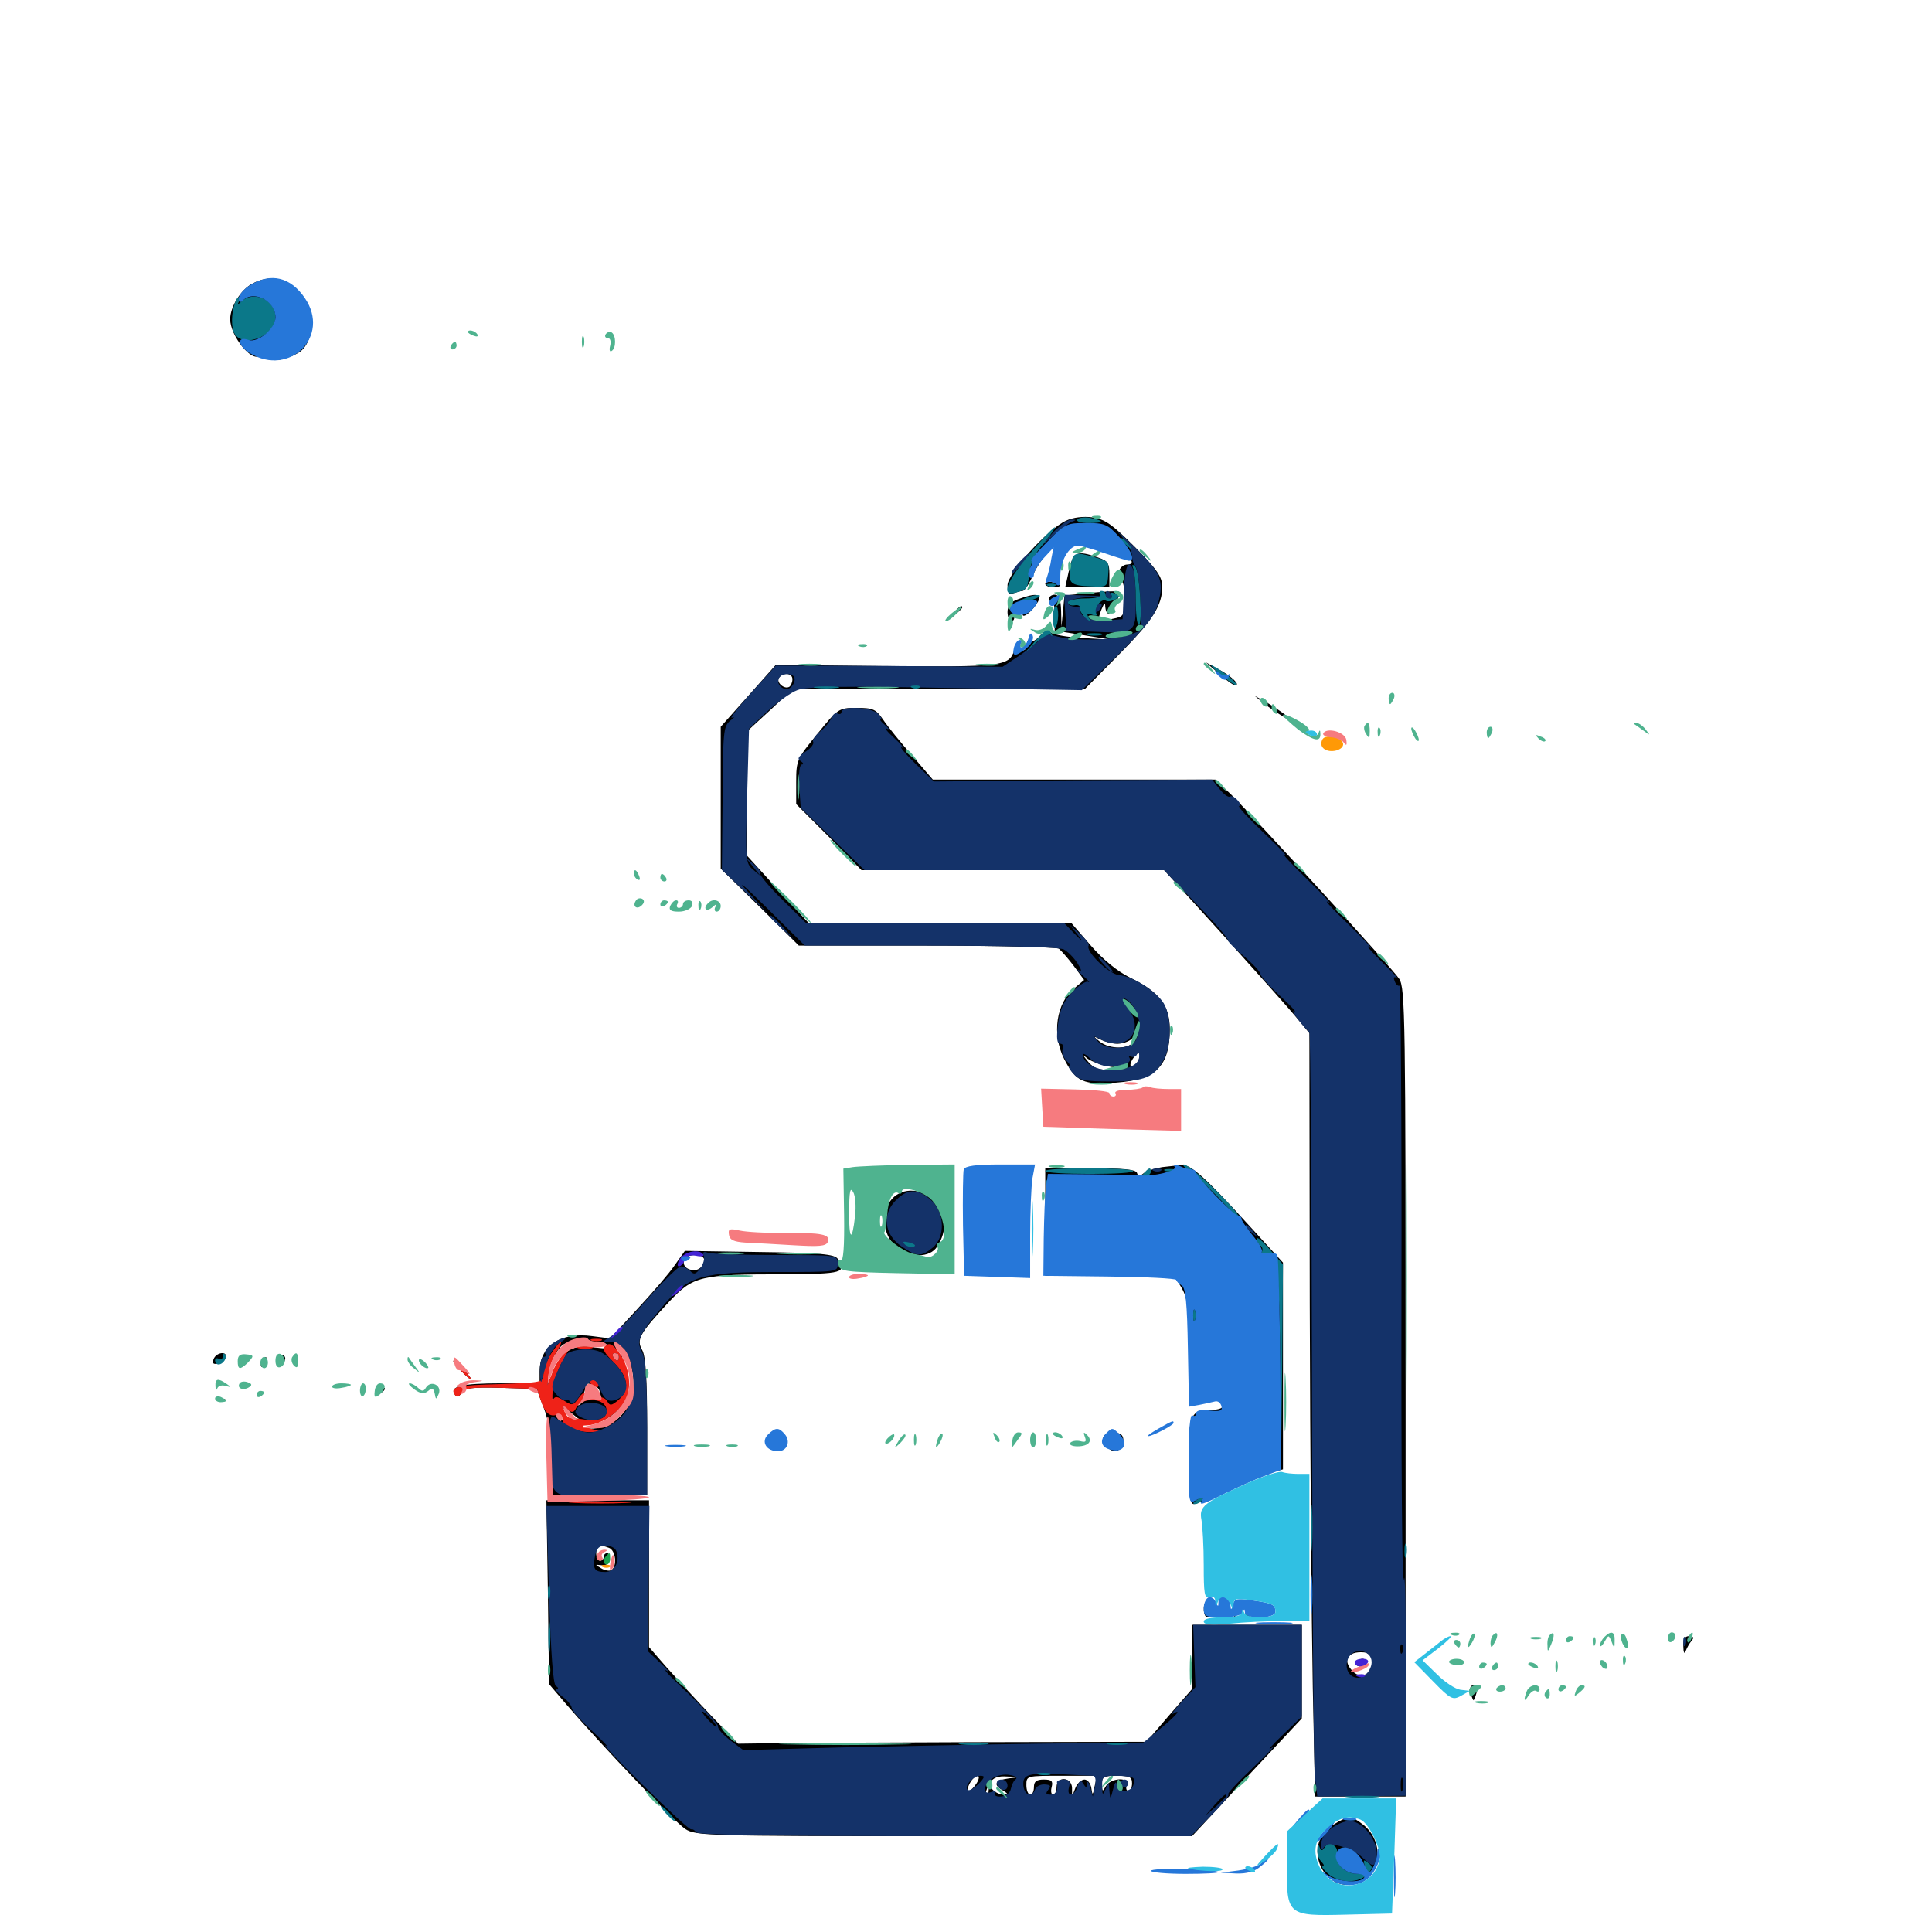 <svg xmlns="http://www.w3.org/2000/svg" viewBox="0 -1000 1000 1000">
	<path fill="#000000" d="M130.469 -853.125C124.609 -850 119.141 -841.211 119.141 -834.766C119.141 -826.172 130.469 -812.109 134.375 -816.016C134.961 -816.602 134.375 -817.188 132.812 -817.188C130.859 -817.188 130.859 -817.773 132.812 -820.117C134.18 -821.68 136.328 -823.047 137.891 -823.047C141.406 -823.047 144.531 -829.297 144.531 -836.328C144.531 -841.797 139.453 -848.438 135.156 -848.438C133.984 -848.438 132.422 -849.414 131.641 -850.586C130.664 -852.344 131.836 -852.539 135.938 -851.562C140.234 -850.586 141.016 -850.781 138.672 -852.344C136.523 -854.102 137.305 -854.297 142.578 -853.125C153.516 -851.172 158.008 -845.898 150.586 -843.945C147.266 -843.164 146.875 -841.602 147.461 -834.57C147.852 -830.078 149.609 -825 151.172 -823.438C153.906 -820.703 154.297 -820.898 156.055 -825.195C157.227 -828.32 158.008 -828.711 158.008 -826.562C158.203 -824.805 155.859 -821.484 153.125 -819.336C147.656 -815.039 148.242 -813.867 154.102 -817.188C160.938 -820.703 163.672 -833.984 159.375 -842.383C152.734 -854.883 141.406 -859.18 130.469 -853.125ZM139.258 -813.867C137.305 -814.453 138.477 -814.844 141.602 -814.844C144.922 -814.844 146.289 -814.453 145.117 -813.867C143.75 -813.477 141.016 -813.477 139.258 -813.867ZM551.758 -730.469C542.188 -726.172 521.484 -703.125 521.484 -697.07C521.484 -692.969 522.266 -691.992 524.609 -692.969C526.367 -693.555 528.516 -694.141 529.297 -694.141C530.273 -694.141 532.812 -697.852 534.766 -702.539C536.719 -707.031 541.406 -713.672 544.922 -717.188C550.781 -723.047 552.148 -723.633 559.375 -722.461C563.867 -721.68 571.289 -719.336 576.172 -716.992C584.766 -712.695 588.672 -707.812 583.398 -707.812C581.836 -707.812 579.883 -706.445 579.297 -704.688C577.539 -700.195 577.93 -697.656 580.078 -699.023C581.25 -699.805 582.031 -696.484 582.031 -690.625C582.031 -681.25 581.836 -680.859 575.781 -679.688C568.359 -678.125 567.773 -678.711 570.117 -684.57C571.484 -687.891 572.07 -688.281 572.07 -685.938C572.266 -683.984 572.852 -682.422 573.828 -682.422C575.586 -682.422 580.469 -692.578 579.102 -693.75C578.711 -694.141 572.266 -693.945 564.648 -693.164L550.977 -691.797L550.195 -683.789L549.414 -675.586L549.219 -683.984C549.023 -689.844 548.047 -692.188 545.898 -692.188C544.336 -692.188 542.969 -691.211 542.969 -690.039C542.969 -689.062 543.555 -688.477 544.531 -688.867C545.312 -689.453 545.898 -686.133 545.898 -681.836V-673.633L560.547 -671.289L575.195 -668.945L560.938 -669.727C552.93 -670.117 545.508 -671.484 544.141 -672.461C542.188 -674.023 540.625 -673.633 538.086 -670.703C536.133 -668.555 533.789 -667.383 532.812 -667.969C532.031 -668.555 531.445 -667.969 531.641 -666.602C532.031 -665.43 531.055 -663.867 529.883 -663.477C528.516 -662.891 527.344 -664.062 527.148 -666.211C526.953 -668.164 526.172 -667.188 525 -663.477C522.266 -655.078 519.141 -654.688 455.273 -655.273L401.562 -655.859L387.305 -639.844L373.047 -623.828V-587.109V-550.391L393.359 -530.469L413.477 -510.547H479.688C516.016 -510.547 546.875 -509.766 548.047 -508.984C549.023 -508.203 552.539 -504.297 555.664 -500.195L561.133 -492.773L556.055 -488.477C546.68 -480.859 544.336 -464.648 550.781 -451.953C556.836 -440.039 560.742 -438.281 577.93 -439.648C598.438 -441.211 605.469 -448.242 605.469 -467.383C605.469 -479.492 600 -486.719 584.961 -493.945C578.32 -497.266 570.898 -503.32 564.453 -510.742L554.492 -522.266H486.523H418.555L402.539 -539.648L386.719 -557.031V-589.258V-621.484L398.633 -632.422L410.352 -643.359H485.938H561.523L578.516 -660.547C596.68 -678.906 601.562 -686.523 601.562 -696.289C601.562 -701.367 599.023 -705.078 587.5 -716.797C575.586 -728.711 571.875 -731.25 565.43 -732.227C560.742 -732.812 555.273 -732.227 551.758 -730.469ZM582.617 -671.289C583.789 -671.875 582.812 -672.266 580.078 -672.266C577.344 -672.266 576.367 -671.875 577.734 -671.289C578.906 -670.898 581.25 -670.898 582.617 -671.289ZM410.156 -648.438C410.156 -646.875 409.375 -645.117 408.594 -644.531C406.055 -642.969 401.758 -646.68 403.125 -649.023C405.078 -652.148 410.156 -651.758 410.156 -648.438ZM578.516 -459.766C581.055 -459.766 584.375 -460.938 585.742 -462.305C587.695 -464.258 587.891 -464.062 586.914 -461.328C585.156 -456.836 574.414 -456.641 569.141 -460.938C565.625 -463.867 565.625 -463.867 569.727 -461.914C572.07 -460.742 575.977 -459.766 578.516 -459.766ZM589.258 -450.977C588.477 -449.414 587.109 -448.047 585.938 -448.047C584.766 -448.047 584.766 -449.414 586.328 -451.953C589.062 -456.25 591.016 -455.664 589.258 -450.977ZM574.805 -447.852L583.008 -446.68L575 -446.289C568.945 -446.094 566.016 -447.07 563.281 -450.391C559.961 -454.492 559.961 -454.492 563.086 -451.953C565.039 -450.586 570.312 -448.633 574.805 -447.852ZM553.32 -704.883L551.367 -696.094H562.695H574.219V-702.734C574.219 -708.398 573.438 -709.766 568.164 -711.523C557.422 -715.234 555.469 -714.453 553.32 -704.883ZM541.016 -697.852C541.016 -698.828 542.773 -699.219 544.922 -698.633C547.07 -698.047 548.828 -697.266 548.828 -696.875C548.828 -696.484 547.07 -696.094 544.922 -696.094C542.773 -696.094 541.016 -696.875 541.016 -697.852ZM526.953 -689.844C523.047 -688.477 521.484 -686.523 521.484 -683.203C521.484 -680.664 522.461 -678.516 523.633 -678.516C524.805 -678.516 525.391 -680.273 524.805 -682.227C524.219 -684.961 524.609 -685.742 526.562 -684.961C528.125 -684.375 529.297 -683.008 529.297 -682.031C529.297 -679.492 534.766 -683.984 537.305 -688.672C539.453 -692.773 535.938 -693.164 526.953 -689.844ZM493.945 -683.008C491.406 -679.883 491.602 -679.688 494.727 -682.227C496.484 -683.594 498.047 -685.156 498.047 -685.547C498.047 -687.109 496.484 -686.133 493.945 -683.008ZM630.859 -651.367C634.57 -648.047 638.281 -645.312 639.258 -645.312C642.383 -645.312 637.5 -650 630.469 -653.711L624.023 -657.227ZM654.102 -635.938C656.836 -633.789 661.523 -630.664 664.844 -628.711L670.898 -625.391L666.211 -629.297C663.477 -631.445 658.789 -634.57 655.469 -636.523L649.414 -639.844ZM423.047 -620.117C412.5 -607.227 412.109 -606.445 412.109 -595.312V-583.789L429.102 -566.797L445.898 -549.609H524.219H602.539L633.789 -515.234C650.781 -496.289 667.773 -477.344 671.289 -473.047L677.734 -465.234L677.93 -324.414C678.125 -246.875 678.906 -158.008 679.492 -126.758L680.664 -70.117H704.102H727.539V-279.102C727.539 -473.633 727.344 -488.672 724.219 -493.359C720.508 -499.023 650.977 -575 637.695 -588.281L629.102 -596.484H555.859H482.812L472.266 -608.789C466.406 -615.43 459.57 -623.828 457.227 -627.344C453.32 -633.008 451.953 -633.594 443.359 -633.594C434.18 -633.594 433.789 -633.398 423.047 -620.117ZM710.547 -140.039C711.328 -134.18 704.492 -130.469 700.391 -134.766C694.531 -140.43 697.461 -145.508 706.055 -144.727C708.398 -144.531 710.156 -142.578 710.547 -140.039ZM702.148 -139.453C701.562 -138.477 702.344 -137.5 703.906 -137.5C705.664 -137.5 707.031 -138.477 707.031 -139.453C707.031 -140.625 706.25 -141.406 705.273 -141.406C704.102 -141.406 702.734 -140.625 702.148 -139.453ZM492.773 -389.453C492.773 -384.57 493.164 -382.617 493.555 -385.156C493.945 -387.5 493.945 -391.406 493.555 -393.945C493.164 -396.289 492.773 -394.336 492.773 -389.453ZM601.562 -395.898C597.852 -395.312 593.555 -393.945 591.992 -392.773C589.844 -391.016 589.062 -391.016 588.477 -392.969C587.695 -394.727 581.25 -395.312 564.258 -395.312H541.016V-367.578V-339.648L574.023 -340.234L607.031 -340.82L611.133 -334.18C614.648 -328.32 615.234 -324.414 615.234 -304.297C615.234 -274.023 615.82 -272.07 623.438 -274.414C629.688 -276.172 632.812 -275.391 632.812 -272.07C632.812 -271.094 630.469 -270.312 627.734 -270.312C616.211 -270.312 615.234 -268.359 615.234 -243.945C615.234 -226.367 615.82 -221.484 617.969 -221.484C619.336 -221.484 627.93 -225 636.914 -229.102C645.898 -233.398 655.664 -237.5 658.789 -238.086L664.062 -239.453V-292.969V-346.484L645.508 -366.797C623.828 -390.625 616.211 -397.461 611.719 -396.875C609.961 -396.875 605.273 -396.289 601.562 -395.898ZM585.352 -365.625C584.766 -364.062 584.18 -364.648 584.18 -366.797C583.984 -368.945 584.57 -370.117 585.156 -369.336C585.742 -368.75 585.938 -366.992 585.352 -365.625ZM593.164 -365.625C592.578 -364.062 591.992 -364.648 591.992 -366.797C591.797 -368.945 592.383 -370.117 592.969 -369.336C593.555 -368.75 593.75 -366.992 593.164 -365.625ZM599.023 -365.625C598.438 -364.062 597.852 -364.648 597.852 -366.797C597.656 -368.945 598.242 -370.117 598.828 -369.336C599.414 -368.75 599.609 -366.992 599.023 -365.625ZM606.836 -365.625C606.25 -364.062 605.664 -364.648 605.664 -366.797C605.469 -368.945 606.055 -370.117 606.641 -369.336C607.227 -368.75 607.422 -366.992 606.836 -365.625ZM612.305 -366.016C611.719 -367.188 610.742 -367.969 610.156 -367.969C609.766 -367.969 609.375 -367.188 609.375 -366.016C609.375 -365.039 610.352 -364.062 611.523 -364.062C612.5 -364.062 612.891 -365.039 612.305 -366.016ZM626.953 -366.016C626.953 -367.188 626.172 -367.969 625 -367.969C624.023 -367.969 623.047 -367.188 623.047 -366.016C623.047 -365.039 624.023 -364.062 625 -364.062C626.172 -364.062 626.953 -365.039 626.953 -366.016ZM461.719 -379.492C455.859 -373.047 456.836 -360.742 463.477 -355.078C470.703 -348.828 481.25 -348.633 485.156 -354.883C490.43 -363.086 489.844 -371.484 483.398 -378.516C477.539 -384.961 467.188 -385.547 461.719 -379.492ZM349.219 -345.117C346.484 -341.016 337.695 -330.859 329.883 -322.461L315.82 -307.227L306.641 -308.398C290.234 -310.742 279.297 -303.32 279.297 -290.039V-283.984H259.375C239.062 -283.984 232.617 -282.422 235.352 -278.32C236.328 -276.562 237.305 -276.758 239.062 -279.102C240.82 -281.641 244.531 -282.031 259.57 -281.641L277.734 -281.055L281.445 -271.289C284.18 -264.258 285.156 -256.445 285.156 -243.359V-225.195L310.156 -225.781L334.961 -226.367V-261.523C334.961 -286.523 334.18 -298.047 332.422 -301.172C329.297 -306.641 330.859 -309.57 346.289 -326.172C358.789 -339.453 362.109 -340.43 405.859 -340.43C436.523 -340.625 438.281 -341.211 433.594 -348.438C432.031 -350.781 425 -351.562 393.164 -351.953L354.492 -352.539ZM363.867 -349.219C366.016 -347.07 362.891 -342.578 359.375 -342.578C355.078 -342.578 352.734 -345.508 354.492 -348.438C355.859 -350.586 361.914 -351.172 363.867 -349.219ZM315.43 -303.32C316.406 -301.953 314.062 -301.758 308.008 -302.539C296.68 -304.297 291.797 -301.562 287.109 -291.211C284.18 -284.57 283.398 -283.984 283.398 -287.695C283.203 -290.234 284.961 -295.312 287.305 -298.828C291.211 -305.078 291.797 -305.469 302.734 -305.469C308.984 -305.469 314.844 -304.492 315.43 -303.32ZM325 -296.875C333.203 -279.492 323.047 -260.547 305.664 -260.547C296.68 -260.547 287.695 -265.234 285.938 -270.703C284.375 -275.781 284.57 -276.367 286.523 -275.781C287.5 -275.391 287.891 -274.219 287.5 -273.047C287.305 -271.875 289.062 -269.336 291.406 -267.188C293.945 -265.234 294.727 -264.844 293.555 -266.406C288.672 -271.875 291.211 -272.461 297.266 -267.383C301.758 -263.672 304.688 -262.5 308.203 -263.477C320.898 -266.602 328.32 -278.711 324.023 -289.062C322.656 -292.188 321.875 -295.898 322.07 -297.07C322.266 -298.438 321.289 -299.219 319.922 -298.828C318.555 -298.633 317.969 -298.633 318.945 -299.023C319.727 -299.609 319.922 -300.781 319.141 -301.758C318.555 -302.734 318.945 -303.516 319.922 -303.516C320.898 -303.516 323.242 -300.586 325 -296.875ZM307.422 -282.812C311.719 -281.25 311.328 -276.172 307.031 -276.172C305.078 -276.172 302.344 -275 300.977 -273.828C298.828 -271.68 298.828 -272.266 300.977 -276.172C302.344 -278.906 303.32 -281.641 303.125 -282.617C302.734 -284.375 303.516 -284.375 307.422 -282.812ZM319.727 -273.047C320.508 -273.633 319.336 -274.219 317.188 -274.023C315.039 -274.023 314.453 -273.438 316.016 -272.852C317.383 -272.266 319.141 -272.461 319.727 -273.047ZM110.547 -296.484C109.766 -294.336 110.352 -293.75 112.695 -294.141C114.453 -294.531 116.211 -295.898 116.797 -297.266C117.969 -300.781 111.914 -300.195 110.547 -296.484ZM143.75 -296.68C143.164 -295.117 143.555 -293.75 144.531 -293.75C147.07 -293.75 148.828 -297.266 146.68 -298.438C145.703 -299.023 144.531 -298.242 143.75 -296.68ZM135.742 -295.508C134.961 -294.336 134.766 -293.164 135.352 -292.578C135.742 -291.992 136.719 -292.969 137.305 -294.727C138.672 -298.047 137.5 -298.633 135.742 -295.508ZM238.281 -290.82C240.82 -288.086 243.359 -285.938 243.75 -285.938C244.336 -285.938 242.773 -288.086 240.234 -290.82C237.695 -293.555 235.156 -295.703 234.766 -295.703C234.18 -295.703 235.742 -293.555 238.281 -290.82ZM195.312 -279.883C195.312 -278.906 196.289 -278.516 197.266 -279.102C198.438 -279.688 199.219 -280.664 199.219 -281.25C199.219 -281.641 198.438 -282.031 197.266 -282.031C196.289 -282.031 195.312 -281.055 195.312 -279.883ZM112.891 -274.805C111.328 -275.391 111.914 -275.977 114.062 -275.977C116.211 -276.172 117.383 -275.586 116.602 -275C116.016 -274.414 114.258 -274.219 112.891 -274.805ZM397.852 -257.227C395.508 -254.883 396.484 -251.172 399.805 -250C401.562 -249.219 403.906 -249.609 405.078 -250.781C406.641 -252.344 406.25 -252.539 403.516 -251.562C400.586 -250.391 400.195 -250.781 401.367 -252.734C402.539 -254.492 402.148 -254.883 400.391 -253.711C398.438 -252.539 398.047 -252.93 399.023 -255.273C400.391 -258.789 400 -259.375 397.852 -257.227ZM571.289 -256.641C569.727 -254.102 573.828 -248.828 577.148 -248.828C580.078 -248.828 582.617 -254.102 580.859 -256.836C579.492 -259.18 572.852 -258.984 571.289 -256.641ZM283.594 -175.781L284.18 -128.32L293.164 -117.773C311.133 -96.875 349.023 -57.031 354.688 -53.32C360.156 -49.805 365.43 -49.609 488.672 -49.609H616.992L645.312 -80.078L673.828 -110.547V-134.766V-158.984H645.508H617.188V-142.578V-125.977L605.273 -112.305L593.359 -98.438L502.344 -98.242C452.148 -98.047 404.492 -97.852 396.484 -97.656L382.031 -97.461L367.969 -112.109C360.352 -120.117 350 -131.445 344.922 -137.109L335.938 -147.461V-185.352V-223.438H309.375H282.812ZM315.234 -198.828C318.75 -197.461 319.531 -189.258 316.406 -187.305C315.43 -186.719 312.891 -187.109 311.133 -188.281C307.812 -190.234 307.812 -190.234 311.328 -189.844C313.477 -189.453 315.234 -190.625 315.43 -192.773C315.82 -194.531 315.234 -196.094 314.258 -196.094C313.281 -196.094 312.5 -195.312 312.5 -194.141C312.5 -193.164 311.719 -192.188 310.547 -192.188C309.57 -192.188 308.594 -193.945 308.594 -196.094C308.594 -200.195 310.156 -200.781 315.234 -198.828ZM505.469 -76.953C504.102 -74.805 502.344 -73.047 501.367 -73.047C500.586 -73.047 500.781 -74.805 501.953 -76.953C503.125 -79.102 504.883 -80.859 505.859 -80.859C507.031 -80.859 506.836 -79.102 505.469 -76.953ZM522.07 -79.492C514.844 -78.516 513.867 -76.172 519.141 -73.242C521.875 -71.484 521.875 -71.289 519.531 -71.094C517.773 -71.094 515.43 -72.07 514.062 -73.438C512.305 -75.195 511.719 -75.195 511.719 -73.047C511.719 -71.68 511.133 -70.898 510.547 -71.484C509.961 -72.07 510.742 -74.414 512.109 -76.758C513.867 -79.883 516.406 -80.859 521.484 -80.469L528.32 -80.273ZM566.602 -75.586C565.625 -70.508 565.43 -70.508 564.844 -74.609C564.453 -76.953 562.891 -78.906 561.328 -78.906C559.766 -78.906 557.617 -76.953 556.641 -74.609L554.883 -70.117V-74.609C554.688 -80.273 546.875 -80.859 546.875 -75C546.875 -72.852 546.094 -71.094 545.117 -71.094C544.141 -71.094 543.75 -72.852 544.336 -75C545.117 -78.125 544.336 -78.906 540.234 -78.906C536.523 -78.906 535.156 -77.93 535.156 -75C535.156 -72.852 534.375 -71.094 533.203 -71.094C532.227 -71.094 531.25 -73.242 531.25 -75.977C531.25 -80.859 531.25 -80.859 549.609 -80.859H567.773ZM585.938 -76.953C585.938 -74.805 585.156 -73.047 583.984 -73.047C583.008 -73.047 582.617 -74.414 583.203 -75.977C584.961 -80.273 575 -79.883 572.461 -75.586C570.703 -72.461 570.508 -72.461 570.312 -76.562C570.312 -80.273 571.289 -80.859 578.125 -80.859C584.57 -80.859 585.938 -80.273 585.938 -76.953ZM575.586 -72.656C576.172 -74.023 575.977 -75.781 575.391 -76.367C574.805 -77.148 574.219 -75.977 574.414 -73.828C574.414 -71.68 575 -71.094 575.586 -72.656ZM624.414 -171.289C622.266 -169.336 622.852 -162.891 625 -162.891C626.172 -162.891 626.953 -163.672 626.953 -164.648C626.953 -165.625 627.539 -167.773 628.125 -169.531C629.297 -172.656 626.758 -173.828 624.414 -171.289ZM635.156 -166.797C635.156 -164.062 635.547 -163.086 636.133 -164.453C636.523 -165.625 636.523 -167.969 636.133 -169.336C635.547 -170.508 635.156 -169.531 635.156 -166.797ZM639.844 -167.773C638.086 -162.695 638.477 -161.523 640.82 -165.43C641.992 -167.383 642.578 -169.531 641.992 -169.922C641.602 -170.508 640.625 -169.531 639.844 -167.773ZM631.055 -165.625C631.055 -163.477 631.641 -162.891 632.227 -164.453C632.812 -165.82 632.617 -167.578 632.031 -168.164C631.445 -168.945 630.859 -167.773 631.055 -165.625ZM644.531 -165.82C644.531 -164.258 645.312 -162.891 646.484 -162.891C647.461 -162.891 647.852 -164.258 647.266 -165.82C646.484 -167.383 645.703 -168.75 645.312 -168.75C644.922 -168.75 644.531 -167.383 644.531 -165.82ZM871.289 -147.852C871.289 -144.727 871.875 -143.555 872.461 -145.312C873.047 -146.875 874.414 -149.414 875.586 -150.781C876.953 -152.344 876.562 -153.125 874.219 -153.125C872.07 -153.125 871.094 -151.562 871.289 -147.852ZM761.133 -123.828C761.719 -121.68 762.5 -119.922 762.695 -119.922C762.891 -119.922 763.672 -121.68 764.258 -123.828C764.844 -126.172 764.258 -127.734 762.695 -127.734C761.133 -127.734 760.547 -126.172 761.133 -123.828ZM690.039 -55.469C672.656 -44.922 685.938 -17.578 704.297 -25.977C715.43 -30.859 716.016 -47.266 705.664 -55.469C699.414 -60.352 697.852 -60.352 690.039 -55.469Z"/>
	<path fill="#ff9906" d="M684.18 -616.602C682.812 -612.891 686.719 -610.352 691.602 -611.523C697.07 -613.086 696.094 -617.383 690.234 -618.555C686.914 -619.141 684.766 -618.555 684.18 -616.602ZM312.109 -188.867C310.547 -189.453 311.133 -190.039 313.281 -190.039C315.43 -190.234 316.602 -189.648 315.82 -189.062C315.234 -188.477 313.477 -188.281 312.109 -188.867Z"/>
	<path fill="#ef2218" d="M306.25 -306.055C304.883 -306.641 305.859 -307.031 308.594 -307.031C311.328 -307.031 312.305 -306.641 311.133 -306.055C309.766 -305.664 307.422 -305.664 306.25 -306.055ZM285.156 -299.219C283.008 -295.703 281.25 -290.82 281.25 -288.477C281.25 -284.57 280.273 -284.375 258.984 -283.594C236.523 -283.008 232.812 -282.227 235.352 -278.125C236.328 -276.562 237.5 -276.953 239.062 -279.102C240.82 -281.641 244.531 -282.031 259.57 -281.641L277.93 -281.055L279.883 -275.195C282.031 -268.555 284.57 -266.406 288.477 -267.773C289.844 -268.359 291.016 -267.383 291.016 -265.625C291.016 -261.914 298.633 -258.398 306.25 -258.789L311.523 -258.984L305.664 -260.547C300.586 -261.914 300.391 -262.109 304.492 -262.305C311.523 -262.695 321.484 -269.727 324.219 -276.172C327.148 -283.398 325.391 -293.555 320.117 -300.391C316.992 -304.297 315.43 -305.078 313.477 -303.516C311.523 -301.953 312.5 -300 317.578 -294.922C325.195 -287.305 326.172 -280.664 320.117 -275.391C316.406 -272.266 315.625 -272.266 314.258 -274.805C313.281 -276.562 310.742 -277.344 307.617 -276.562C304.297 -275.977 302.734 -276.562 302.734 -278.32C302.734 -279.688 301.367 -278.906 299.609 -276.562C296.68 -272.461 296.289 -272.266 291.992 -275C288.477 -277.344 287.109 -277.344 286.328 -275.586C285.938 -274.414 285.742 -276.562 286.133 -280.859C286.719 -284.961 288.867 -291.602 291.211 -295.508C294.531 -301.367 294.727 -301.953 291.602 -299.023C289.648 -297.07 286.914 -292.773 285.742 -289.258L283.398 -283.008L283.984 -289.062C284.375 -292.383 286.328 -297.461 288.086 -300.391C290.039 -303.125 290.82 -305.469 290.234 -305.469C289.648 -305.469 287.305 -302.539 285.156 -299.219ZM320.312 -297.656C320.312 -296.68 319.922 -295.703 319.531 -295.703C318.945 -295.703 317.969 -296.68 317.383 -297.656C316.797 -298.828 317.188 -299.609 318.164 -299.609C319.336 -299.609 320.312 -298.828 320.312 -297.656ZM313.672 -271.484C315.234 -266.602 311.133 -264.258 302.734 -265.234C299.023 -265.82 295.312 -266.211 294.727 -266.211C293.945 -266.406 292.773 -267.773 292.188 -269.531C291.211 -272.266 291.406 -272.461 293.75 -270.508C296.094 -268.555 297.07 -268.75 298.438 -271.68C301.172 -276.562 312.109 -276.562 313.672 -271.484ZM299.414 -302.148C297.461 -302.734 299.023 -303.125 302.734 -303.125C306.445 -303.125 308.008 -302.734 306.25 -302.148C304.297 -301.758 301.172 -301.758 299.414 -302.148ZM238.281 -290.82C240.82 -288.086 243.359 -285.938 243.75 -285.938C244.336 -285.938 242.773 -288.086 240.234 -290.82C237.695 -293.555 235.156 -295.703 234.766 -295.703C234.18 -295.703 235.742 -293.555 238.281 -290.82ZM305.664 -283.984C306.25 -283.008 307.812 -282.031 308.789 -282.031C309.961 -282.031 310.156 -283.008 309.57 -283.984C308.984 -285.156 307.422 -285.938 306.445 -285.938C305.273 -285.938 305.078 -285.156 305.664 -283.984ZM297.461 -222.07C290.039 -222.461 296.094 -222.656 310.547 -222.656C325 -222.656 331.055 -222.461 323.828 -222.07C316.406 -221.68 304.688 -221.68 297.461 -222.07Z"/>
	<path fill="#1ca14c" d="M313.867 -194.727C311.914 -192.969 312.109 -190.234 314.062 -190.234C315.039 -190.234 315.82 -191.602 315.82 -193.164C315.82 -196.484 315.625 -196.68 313.867 -194.727Z"/>
	<path fill="#143269" d="M544.727 -724.023L538.086 -716.602L544.922 -722.656C548.633 -725.977 553.125 -729.297 554.688 -729.883C557.227 -730.859 557.227 -731.055 554.492 -731.055C552.93 -731.25 548.438 -727.93 544.727 -724.023ZM579.688 -723.438C583.008 -719.531 585.938 -714.648 585.938 -712.5C585.938 -710.352 586.719 -707.812 587.695 -706.836C588.672 -705.664 589.844 -697.852 590.234 -689.258L590.82 -673.633L583.984 -671.289C575.781 -668.555 556.055 -668.164 547.461 -670.508C542.773 -671.875 540.625 -671.68 538.867 -669.531C537.5 -667.969 532.617 -664.062 527.734 -660.742L518.945 -654.883L460.352 -655.273L401.562 -655.469L388.672 -641.211C381.641 -633.398 377.344 -627.734 378.906 -628.516C380.469 -629.297 380.078 -628.516 377.93 -626.953C374.414 -624.023 374.219 -621.094 374.023 -586.719L373.633 -549.805L385.547 -538.477L397.461 -527.148L386.719 -538.867C380.859 -545.312 385.156 -541.602 396.289 -530.664L416.602 -510.547H481.836C519.727 -510.547 548.633 -509.766 550.586 -508.594C552.539 -507.617 555.664 -504.492 557.617 -501.562C559.766 -498.047 560.156 -496.875 558.398 -497.852C556.836 -498.633 557.812 -497.266 560.547 -494.922C563.281 -492.578 564.453 -491.211 563.281 -491.797C562.109 -492.383 558.398 -490.039 555.078 -486.523C550.586 -481.836 548.633 -477.734 547.656 -470.117C546.68 -462.5 547.07 -459.766 548.828 -459.766C550.195 -459.766 550.781 -458.398 550 -456.836C549.414 -455.273 550.391 -452.734 551.953 -450.977C553.711 -449.414 554.297 -448.047 553.516 -448.047C552.734 -448.047 553.711 -446.289 555.664 -444.141C558.594 -440.82 561.719 -440.234 575 -440.234C592.578 -440.234 597.656 -442.383 602.539 -451.953C606.836 -460.352 606.25 -475.781 601.562 -481.836C596.289 -488.477 585.742 -494.727 579.102 -495.312C573.828 -495.898 561.719 -507.617 563.477 -510.547C563.867 -511.328 561.914 -514.062 558.984 -516.602L553.711 -521.289L557.617 -516.406C560.938 -512.109 560.547 -512.305 556.055 -516.797L550.781 -522.266H483.984L417.383 -522.07L405.078 -534.18C398.242 -540.82 393.164 -547.07 393.555 -547.656C394.141 -548.438 392.578 -550.781 390.039 -552.734L385.742 -556.445L389.648 -551.562L393.555 -546.68L389.648 -550C385.938 -553.125 385.742 -554.883 386.719 -588.086L387.695 -622.852L397.07 -631.641C402.344 -636.523 409.375 -641.602 412.695 -642.773C417.383 -644.727 435.938 -644.922 489.453 -643.945L559.961 -642.773L578.711 -661.133C593.359 -675.586 597.656 -681.25 599.414 -687.695C602.734 -699.609 600.781 -703.906 586.328 -717.773C579.102 -724.609 576.172 -727.148 579.688 -723.438ZM410.742 -650C412.5 -648.047 409.961 -643.359 407.227 -643.359C403.906 -643.359 401.758 -646.68 403.32 -649.219C404.688 -651.367 408.789 -651.758 410.742 -650ZM498.633 -518.945C512.695 -519.141 501.172 -519.531 472.656 -519.531C444.141 -519.531 432.617 -519.141 446.875 -518.945C460.938 -518.555 484.375 -518.555 498.633 -518.945ZM546.484 -518.945C548.242 -519.531 546.68 -519.922 542.969 -519.922C539.258 -519.922 537.695 -519.531 539.648 -518.945C541.406 -518.555 544.531 -518.555 546.484 -518.945ZM586.719 -478.906C590.234 -473.828 590.625 -466.992 587.891 -461.523C585.156 -456.641 572.07 -456.25 568.164 -461.133C565.625 -464.062 565.82 -464.062 569.922 -461.914C582.617 -455.273 592.578 -466.016 584.375 -477.344C581.836 -480.469 580.859 -483.203 581.836 -483.203C582.812 -483.203 585.156 -481.25 586.719 -478.906ZM574.023 -448.047C581.641 -448.047 586.133 -450 584.57 -452.539C583.984 -453.516 584.375 -453.906 585.547 -453.125C586.523 -452.539 588.086 -453.125 588.477 -454.297C589.062 -455.859 589.648 -455.469 589.648 -453.516C589.844 -449.023 583.984 -446.094 574.414 -446.094C567.188 -446.094 560.547 -449.805 560.547 -454.102C560.547 -455.078 562.305 -454.102 564.453 -451.953C566.602 -449.805 570.898 -448.047 574.023 -448.047ZM527.344 -708.789C524.805 -706.055 523.047 -703.516 523.633 -703.125C524.023 -702.734 526.367 -705.078 528.906 -708.008C534.57 -715.039 533.594 -715.43 527.344 -708.789ZM581.641 -693.75L581.055 -679.492L572.656 -678.906C564.258 -678.32 557.617 -681.25 559.766 -684.57C560.352 -685.547 560.156 -686.328 559.18 -686.133C555.664 -685.547 552.734 -686.523 552.734 -688.086C552.734 -689.258 556.836 -690.43 562.109 -690.82L571.289 -691.406L560.938 -691.797L550.781 -692.188L551.367 -683.008L551.953 -673.633L565.43 -673.047C587.5 -672.07 587.891 -672.266 587.891 -688.086C587.891 -695.508 587.305 -702.93 586.719 -704.688C584.18 -711.328 582.227 -707.227 581.641 -693.75ZM572.266 -692.188C572.266 -691.211 573.242 -690.234 574.414 -690.234C575.391 -690.234 575.781 -691.211 575.195 -692.188C574.609 -693.359 573.633 -694.141 573.047 -694.141C572.656 -694.141 572.266 -693.359 572.266 -692.188ZM567.773 -686.914C566.992 -686.328 566.406 -684.766 566.406 -683.594C566.406 -682.422 567.383 -682.617 568.75 -683.984C569.922 -685.156 570.508 -686.719 570.117 -687.305C569.531 -687.891 568.359 -687.695 567.773 -686.914ZM435.547 -631.445C435.547 -630.469 434.57 -630.078 433.594 -630.664C432.422 -631.25 431.055 -630.273 430.273 -628.32C429.492 -626.367 426.953 -623.242 424.414 -621.289C421.875 -619.336 420.312 -616.797 420.898 -616.016C421.484 -615.039 419.727 -612.695 416.992 -610.938C413.086 -608.398 412.5 -607.227 414.453 -606.055C415.82 -605.078 416.211 -604.297 415.039 -604.297C413.867 -604.297 413.281 -599.609 413.672 -593.164L414.453 -581.836L430.859 -565.82L447.461 -549.609H525H602.539L607.617 -544.141C610.547 -541.211 617.969 -533.398 624.414 -526.758C630.859 -519.922 635.742 -514.062 635.352 -513.672C634.961 -513.281 638.477 -509.57 643.359 -505.469C648.242 -501.367 652.344 -497.07 652.344 -495.898C652.344 -494.922 656.836 -489.648 662.5 -484.57C668.164 -479.297 671.484 -475.781 669.922 -476.562C667.578 -477.734 672.266 -471.289 677.734 -465.625C678.32 -465.039 678.906 -380.273 679.102 -277.148C679.297 -174.023 679.883 -85.156 680.664 -79.883L681.836 -70.117L704.688 -70.312L727.539 -70.508L727.734 -131.836C727.734 -165.625 727.344 -188.281 726.562 -182.422C725.781 -176.562 725.195 -243.359 725.391 -331.25C725.586 -418.945 725 -490.234 724.414 -489.844C723.633 -489.453 722.461 -490.43 721.875 -492.188C721.094 -494.141 721.484 -494.727 723.242 -493.75C724.414 -492.773 720.703 -496.875 714.844 -502.539C708.984 -508.398 706.25 -511.523 708.984 -509.57C711.719 -507.617 706.836 -512.891 698.242 -521.289C689.648 -529.492 684.766 -534.961 687.5 -533.008C690.234 -531.055 685.352 -536.328 676.758 -544.727C668.164 -553.125 662.891 -558.789 665.039 -557.422C667.188 -556.055 662.305 -561.133 654.297 -568.75C646.289 -576.367 640.43 -582.617 641.406 -582.812C642.383 -582.812 641.992 -584.18 640.625 -585.742C639.258 -587.305 637.5 -588.281 636.719 -587.695C635.742 -587.109 633.398 -588.867 631.25 -591.602L627.344 -596.484L555.273 -596.094L483.398 -595.508L473.633 -604.883C468.359 -610.156 465.234 -613.867 466.797 -613.086C468.359 -612.305 466.602 -614.648 462.891 -617.969C459.18 -621.289 457.422 -623.633 458.984 -622.852C460.547 -622.07 460.156 -623.047 458.203 -624.609C456.055 -626.367 455.078 -627.734 455.859 -627.734C456.641 -627.734 456.055 -629.102 454.297 -630.664C450.977 -633.984 435.547 -634.766 435.547 -631.445ZM725.977 -144.922C725.391 -143.359 724.805 -143.945 724.805 -146.094C724.609 -148.242 725.195 -149.414 725.781 -148.633C726.367 -148.047 726.562 -146.289 725.977 -144.922ZM709.961 -139.648C709.961 -137.109 708.203 -133.984 706.055 -132.617C700.586 -129.297 695.117 -134.766 697.656 -141.211C700 -147.656 709.961 -146.289 709.961 -139.648ZM725.977 -73.633C725.391 -71.68 725 -72.852 725 -75.977C725 -79.297 725.391 -80.664 725.977 -79.492C726.367 -78.125 726.367 -75.391 725.977 -73.633ZM398.438 -525.586C398.438 -525.195 401.367 -522.461 404.883 -519.141L411.133 -513.477L405.469 -519.922C400 -525.781 398.438 -527.148 398.438 -525.586ZM571.289 -500.781C573.242 -498.633 575.195 -496.875 575.781 -496.875C576.367 -496.875 575.195 -498.633 573.242 -500.781C571.289 -502.93 569.336 -504.688 568.75 -504.688C568.164 -504.688 569.336 -502.93 571.289 -500.781ZM597.266 -393.945C595.703 -394.531 596.289 -395.117 598.438 -395.117C600.586 -395.312 601.758 -394.727 600.977 -394.141C600.391 -393.555 598.633 -393.359 597.266 -393.945ZM463.672 -378.711C456.445 -371.484 457.617 -360.938 466.602 -354.883C474.609 -349.414 476.758 -349.414 482.617 -354.102C489.453 -359.57 489.062 -372.656 481.836 -378.906C474.805 -384.961 469.727 -384.766 463.672 -378.711ZM472.852 -354.688C474.414 -355.273 473.438 -356.055 470.898 -356.836C467.578 -357.617 466.797 -357.422 468.359 -355.859C469.336 -354.883 471.484 -354.297 472.852 -354.688ZM644.531 -365.234C644.531 -364.844 646.094 -363.281 648.047 -361.914C650.977 -359.375 651.172 -359.57 648.633 -362.695C646.094 -365.82 644.531 -366.797 644.531 -365.234ZM364.258 -350C364.844 -348.633 364.062 -345.703 362.5 -343.555C360.156 -340.43 359.18 -340.039 357.227 -342.188C355.859 -343.359 353.711 -344.531 352.344 -344.531C351.172 -344.531 343.359 -336.914 334.961 -327.539C326.758 -317.969 317.969 -309.18 315.82 -308.008C311.523 -305.469 311.523 -305.469 315.625 -305.469C322.266 -305.469 326.758 -298.633 327.734 -287.109C328.711 -275 324.414 -266.602 314.453 -261.523C305.273 -256.836 301.367 -257.422 287.891 -265.82C284.375 -267.969 284.18 -267.188 284.766 -247.656C285.547 -223.633 283.789 -225 314.453 -225.781L334.961 -226.367V-260.938C334.766 -286.133 334.18 -296.68 332.227 -300.391C329.102 -306.055 330.664 -309.375 344.531 -325.586C356.641 -339.648 363.672 -341.602 401.953 -341.602C433.594 -341.602 433.594 -341.602 433.594 -345.898C433.594 -350.391 433.594 -350.391 401.562 -350.391C383.984 -350.391 367.969 -350.977 366.406 -351.562C364.258 -352.344 363.477 -351.953 364.258 -350ZM285.547 -304.297C283.203 -302.734 281.641 -300.391 282.227 -299.414C283.008 -298.438 282.422 -297.656 281.445 -297.656C280.273 -297.656 279.297 -294.336 279.492 -290.43C279.492 -286.328 279.883 -283.984 280.273 -284.961C280.469 -286.133 281.836 -290.625 283.203 -295.117C284.57 -299.609 287.5 -303.906 289.844 -305.078C291.992 -306.25 292.969 -307.227 291.992 -307.227C290.82 -307.422 287.891 -306.055 285.547 -304.297ZM293.164 -299.023C291.992 -297.461 289.648 -292.969 288.086 -289.062C285.156 -282.227 285.156 -281.25 288.281 -277.93C290.039 -275.977 292.188 -274.805 292.969 -275.195C293.945 -275.781 294.922 -275 295.508 -273.828C295.898 -272.461 298.242 -274.414 300.781 -278.711C305.859 -287.109 308.008 -287.695 310.547 -281.25C312.891 -275 315.43 -273.633 320.312 -276.172C326.367 -279.492 325.195 -287.305 317.578 -294.922C312.305 -300.195 309.375 -301.562 303.125 -301.562C298.828 -301.562 294.336 -300.391 293.164 -299.023ZM299.023 -271.484C297.07 -269.141 297.461 -268.164 300.781 -266.406C306.641 -263.281 314.844 -265.625 314.062 -269.922C313.281 -274.219 302.344 -275.391 299.023 -271.484ZM284.18 -174.609C285.156 -143.359 286.328 -128.32 287.695 -127.344C289.062 -126.562 289.258 -125.781 288.086 -125.781C287.109 -125.781 288.281 -124.023 291.016 -121.875C293.75 -119.922 295.898 -117.188 295.898 -116.016C295.898 -114.648 300.781 -109.375 306.641 -103.906C312.5 -98.438 315.625 -95.117 313.477 -96.484C311.328 -97.852 320.117 -88.477 333.008 -75.781C345.898 -63.086 357.031 -52.734 357.812 -53.125C358.594 -53.32 359.57 -52.734 360.352 -51.562C361.133 -50.195 404.688 -49.609 488.867 -49.609H616.406L626.953 -60.352C632.812 -66.211 636.719 -71.094 635.742 -71.094C634.57 -71.094 640.43 -77.344 648.438 -84.961C656.445 -92.578 660.938 -97.266 658.203 -95.312C655.469 -93.359 658.008 -96.289 663.672 -101.758L673.828 -111.523V-135.352V-158.984H645.703H617.578L618.164 -142.969L618.75 -126.758L611.719 -119.141C607.812 -115.039 605.664 -112.109 607.031 -112.891C611.914 -115.82 609.18 -112.305 600.586 -105.273L591.797 -98.047L537.5 -97.461C507.812 -97.07 461.133 -96.094 433.984 -95.508L384.766 -94.141L377.93 -99.219C374.219 -102.148 371.289 -105.273 371.68 -106.445C371.875 -107.422 365.039 -115.039 356.445 -123.242C347.852 -131.25 342.578 -136.719 344.922 -135.352C347.07 -133.789 345.898 -135.547 342.188 -138.867L335.352 -145.312L335.742 -182.812L336.133 -220.508H309.57H282.812ZM318.945 -197.266C321.094 -191.992 318.164 -186.328 313.281 -186.328C307.617 -186.328 306.641 -187.891 308.008 -194.727C308.789 -198.633 310.156 -200 313.477 -200C316.016 -200 318.359 -198.828 318.945 -197.266ZM368.164 -110.156C370.117 -108.008 371.289 -106.25 370.703 -106.25C370.117 -106.25 368.164 -108.008 366.211 -110.156C364.258 -112.305 363.086 -114.062 363.672 -114.062C364.258 -114.062 366.211 -112.305 368.164 -110.156ZM525.781 -79.102C524.805 -78.516 523.633 -76.172 523.242 -74.219C522.852 -72.07 520.703 -70.312 518.164 -70.117C515.82 -69.922 514.453 -70.703 515.039 -71.68C515.82 -72.852 515.039 -73.242 513.086 -72.461C508.398 -70.703 508.789 -76.172 513.672 -79.492C515.82 -81.055 519.922 -81.836 522.656 -81.25C525.391 -80.859 526.758 -79.883 525.781 -79.102ZM565.625 -80.859C566.992 -80.859 567.383 -78.711 566.797 -75.586L565.625 -70.117L564.258 -75C563.477 -77.734 562.695 -78.516 562.695 -76.953C562.5 -74.609 562.109 -74.414 560.742 -76.758C559.375 -78.906 558.789 -78.516 557.617 -75.195C556.055 -69.922 551.953 -69.727 553.32 -75C554.102 -77.93 553.32 -78.906 550.586 -78.906C548.633 -78.906 547.07 -78.32 547.07 -77.539C547.852 -73.242 546.484 -71.094 543.75 -71.094C541.406 -71.094 541.016 -71.68 542.578 -73.633C544.141 -75.586 543.75 -76.172 540.82 -76.367C538.672 -76.562 536.328 -75.391 535.742 -73.828C534.18 -69.336 530.273 -70.703 529.688 -75.781C529.297 -81.641 531.836 -82.422 549.805 -81.641C557.422 -81.25 564.453 -80.859 565.625 -80.859ZM506.445 -76.562C503.906 -74.219 501.562 -72.852 500.781 -73.633C498.828 -75.586 503.906 -80.859 507.422 -80.859C509.961 -80.859 509.766 -80.078 506.445 -76.562ZM586.523 -79.688C587.109 -79.102 587.109 -77.344 586.523 -75.781C584.961 -71.875 578.125 -72.461 577.93 -76.562C577.734 -78.32 576.953 -77.344 576.172 -74.023C574.805 -68.555 574.609 -68.359 574.219 -73.047C574.023 -77.539 573.828 -77.539 572.266 -74.023C570.703 -70.508 570.508 -70.703 570.508 -75.586C570.312 -80.469 570.898 -80.859 577.734 -80.859C581.836 -80.859 585.742 -80.273 586.523 -79.688ZM634.766 -70.508C634.766 -70.117 632.422 -67.773 629.492 -65.039L624.023 -60.352L628.711 -65.82C633.203 -70.703 634.766 -72.07 634.766 -70.508ZM516.016 -76.562C517.188 -73.047 521.484 -72.461 521.484 -75.781C521.484 -77.539 520.117 -78.906 518.359 -78.906C516.602 -78.906 515.625 -77.93 516.016 -76.562ZM580.078 -76.953C580.078 -75.977 581.055 -75 582.031 -75C583.203 -75 583.984 -75.977 583.984 -76.953C583.984 -78.125 583.203 -78.906 582.031 -78.906C581.055 -78.906 580.078 -78.125 580.078 -76.953ZM871.289 -150C871.289 -147.852 871.875 -147.266 872.461 -148.828C873.047 -150.195 872.852 -151.953 872.266 -152.539C871.68 -153.32 871.094 -152.148 871.289 -150ZM688.672 -53.32C685.742 -51.172 683.594 -47.461 683.789 -45.117C683.789 -42.773 684.375 -41.992 684.961 -43.359C686.523 -47.266 699.414 -44.141 705.469 -38.281C710.156 -33.984 710.938 -33.789 712.109 -36.523C715.039 -44.531 706.641 -57.422 698.438 -57.422C695.898 -57.422 691.602 -55.664 688.672 -53.32Z"/>
	<path fill="#f67b7f" d="M684.961 -620.508C684.375 -619.531 686.133 -618.555 689.062 -618.359C691.797 -618.164 694.922 -616.797 695.703 -615.43C696.875 -613.867 697.266 -614.258 696.875 -616.992C696.289 -621.094 686.914 -623.633 684.961 -620.508ZM582.617 -438.867C580.664 -439.453 581.836 -439.844 584.961 -439.844C588.281 -439.844 589.648 -439.453 588.477 -438.867C587.109 -438.477 584.375 -438.477 582.617 -438.867ZM591.406 -437.109C590.625 -436.523 586.914 -435.938 583.203 -435.938C579.297 -435.938 576.758 -435.156 577.344 -434.18C577.93 -433.203 577.344 -432.422 576.367 -432.422C575.195 -432.422 574.219 -433.203 574.219 -434.18C574.219 -435.156 566.211 -435.938 556.445 -436.133L538.867 -436.523L539.453 -426.562L540.039 -416.797L575.781 -415.625L611.328 -414.648V-425.586V-436.328H604.688C600.977 -436.328 596.68 -436.719 595.312 -437.305C593.75 -437.891 591.992 -437.891 591.406 -437.109ZM377.344 -360.742C377.734 -358.203 379.883 -357.227 385.742 -356.836C390.039 -356.641 401.172 -356.055 410.547 -355.469C424.023 -354.688 427.539 -354.883 428.516 -357.227C429.883 -361.133 425.586 -361.914 406.055 -361.914C396.68 -361.719 386.328 -362.305 382.812 -363.086C377.539 -364.258 376.758 -363.867 377.344 -360.742ZM439.453 -338.867C439.453 -339.844 441.602 -340.625 444.336 -340.625C447.07 -340.625 449.219 -340.234 449.219 -339.844C449.219 -339.453 447.07 -338.672 444.336 -338.281C441.602 -337.695 439.453 -338.086 439.453 -338.867ZM297.656 -307.031C290.625 -305.273 284.961 -297.852 283.984 -289.062L283.398 -283.008L285.742 -289.648C289.453 -299.414 296.289 -304.102 305.078 -302.93C309.18 -302.344 313.086 -302.734 313.672 -303.711C314.258 -304.688 312.5 -305.469 309.766 -305.469C307.227 -305.469 304.688 -306.25 304.297 -307.031C304.102 -308.008 300.977 -308.008 297.656 -307.031ZM320.117 -300.391C331.836 -285.547 324.805 -266.992 305.664 -262.305C300 -260.938 300 -260.938 307.422 -260.742C313.672 -260.547 316.016 -261.719 321.68 -267.773C328.125 -274.609 328.516 -275.586 327.734 -286.133C327.148 -293.555 325.586 -298.828 323.242 -301.562C317.969 -307.227 315.43 -306.445 320.117 -300.391ZM317.383 -297.656C317.969 -296.68 318.945 -295.703 319.531 -295.703C319.922 -295.703 320.312 -296.68 320.312 -297.656C320.312 -298.828 319.336 -299.609 318.164 -299.609C317.188 -299.609 316.797 -298.828 317.383 -297.656ZM235.156 -294.336C235.547 -292.383 236.523 -290.82 237.5 -290.82C238.477 -290.82 240.625 -290.039 242.188 -289.062C243.75 -288.086 242.969 -289.648 240.43 -292.383C234.766 -298.633 234.57 -298.633 235.156 -294.336ZM238.281 -283.984C236.133 -282.617 236.133 -282.031 237.891 -282.031C239.258 -282.031 239.844 -281.055 239.062 -279.688C238.281 -278.32 238.477 -278.125 240.039 -278.906C241.211 -279.688 241.797 -281.055 241.211 -282.031C240.625 -283.008 242.578 -284.18 245.508 -284.57C250.781 -285.352 250.781 -285.352 246.094 -285.547C243.359 -285.742 239.844 -284.961 238.281 -283.984ZM302.734 -280.469C302.734 -278.516 301.562 -275.781 300.391 -274.219C298.242 -271.875 298.438 -271.875 301.172 -274.023C303.125 -275.391 306.445 -276.172 308.398 -275.586C311.328 -274.805 311.914 -275.391 310.938 -277.93C308.789 -284.18 302.734 -285.938 302.734 -280.469ZM273.438 -281.25C273.438 -282.812 277.148 -282.031 278.32 -280.078C278.906 -278.906 278.125 -278.711 276.562 -279.297C274.805 -279.883 273.438 -280.859 273.438 -281.25ZM292.188 -269.531C292.773 -267.969 294.727 -266.211 296.484 -265.43C299.023 -264.453 299.023 -265.039 295.898 -268.359C291.797 -273.047 290.82 -273.242 292.188 -269.531ZM282.812 -245.312L283.398 -222.461L309.766 -223.047C324.023 -223.438 335.938 -224.219 335.938 -225C335.938 -225.781 324.805 -226.367 311.133 -226.367H286.133L285.547 -245.898C285.352 -256.641 284.375 -266.016 283.594 -266.797C282.812 -267.578 282.422 -257.812 282.812 -245.312ZM288.086 -266.406C288.672 -265.43 289.648 -264.453 290.234 -264.453C290.625 -264.453 291.016 -265.43 291.016 -266.406C291.016 -267.578 290.039 -268.359 288.867 -268.359C287.891 -268.359 287.5 -267.578 288.086 -266.406ZM309.961 -196.68C308.008 -194.727 308.398 -192.188 310.742 -192.188C311.719 -192.188 312.305 -192.969 311.719 -193.945C310.938 -194.922 311.719 -196.289 312.891 -196.68C314.258 -197.266 314.453 -197.852 313.281 -197.852C312.109 -198.047 310.547 -197.461 309.961 -196.68ZM316.016 -191.602C315.43 -187.891 315.625 -186.719 316.797 -187.891C317.969 -189.062 318.359 -191.406 317.969 -193.359C317.383 -196.094 316.992 -195.703 316.016 -191.602ZM703.711 -137.5C701.172 -136.523 699.219 -135.352 699.219 -134.766C699.219 -133.398 707.031 -135.938 708.203 -137.695C709.375 -139.648 709.375 -139.648 703.711 -137.5Z"/>
	<path fill="#0b7889" d="M122.461 -845.117C120.117 -840.82 119.336 -832.617 120.898 -828.32C124.414 -819.141 142.578 -825.391 142.578 -835.938C142.578 -844.727 131.445 -849.805 125.195 -844.141C123.047 -842.188 122.656 -842.188 123.828 -844.141C124.609 -845.312 124.805 -846.484 124.219 -846.484C123.633 -846.484 122.852 -845.898 122.461 -845.117ZM557.617 -731.055C556.836 -730.078 559.766 -729.297 563.672 -729.297C571.875 -729.297 571.875 -730.469 563.867 -732.031C561.133 -732.422 558.203 -732.031 557.617 -731.055ZM538.867 -720.117C521.68 -701.172 516.602 -690.43 525.977 -693.359C531.445 -694.922 531.641 -695.117 532.422 -700.391C533.789 -710.156 534.57 -711.914 540.82 -719.531C548.633 -729.297 547.461 -729.688 538.867 -720.117ZM580.078 -720.703C580.078 -720.312 581.641 -718.75 583.594 -717.383C586.523 -714.844 586.719 -715.039 584.18 -718.164C581.641 -721.289 580.078 -722.266 580.078 -720.703ZM554.102 -706.445C552.734 -698.047 553.906 -696.875 565.039 -696.484C573.047 -696.094 573.242 -696.289 573.633 -702.93C574.219 -709.18 573.633 -709.766 566.797 -711.523C556.055 -714.648 555.273 -714.258 554.102 -706.445ZM586.719 -705.273C587.305 -703.32 587.891 -695.898 587.891 -689.062C587.891 -682.227 588.477 -676.562 589.453 -676.562C591.602 -676.562 589.844 -704.688 587.5 -706.836C585.938 -708.203 585.742 -707.617 586.719 -705.273ZM542.578 -696.68C541.016 -697.266 541.602 -697.852 543.75 -697.852C545.898 -698.047 547.07 -697.461 546.289 -696.875C545.703 -696.289 543.945 -696.094 542.578 -696.68ZM569.336 -692.188C570.117 -691.016 566.992 -690.234 561.719 -690.234C556.836 -690.234 552.734 -689.258 552.734 -688.281C552.734 -687.109 554.297 -686.328 556.25 -686.719C558.008 -687.109 559.375 -686.328 559.18 -684.961C558.984 -683.789 560.156 -681.641 561.914 -680.078C564.648 -677.93 565.039 -677.93 563.477 -680.273C562.305 -682.422 562.695 -682.812 565.234 -681.836C567.188 -681.055 568.164 -681.25 567.383 -682.617C565.82 -684.961 570.117 -690.625 572.461 -689.062C573.438 -688.477 575.586 -688.867 577.344 -689.844C580.273 -691.406 580.273 -691.797 577.344 -692.773C575.391 -693.555 574.414 -693.359 575.195 -692.188C575.781 -691.016 575.391 -690.234 574.414 -690.234C573.242 -690.234 572.266 -691.211 572.266 -692.188C572.266 -693.359 571.289 -694.141 570.117 -694.141C569.141 -694.141 568.75 -693.359 569.336 -692.188ZM530.273 -690.234C527.734 -689.258 527.539 -688.477 529.297 -688.477C530.859 -688.477 533.984 -689.258 536.133 -690.234C538.672 -691.211 538.867 -691.992 537.109 -691.992C535.547 -691.992 532.422 -691.211 530.273 -690.234ZM544.922 -680.078C544.922 -676.758 545.508 -674.609 546.289 -675.195C548.047 -677.148 548.242 -686.328 546.484 -686.328C545.703 -686.328 544.922 -683.594 544.922 -680.078ZM535.938 -668.359L530.273 -661.914L536.328 -667.383C539.648 -670.312 542.969 -672.07 543.945 -671.289C544.727 -670.312 544.922 -670.898 544.141 -672.266C542.383 -675.391 542.578 -675.586 535.938 -668.359ZM563.086 -671.289C561.133 -671.875 562.695 -672.266 566.406 -672.266C570.117 -672.266 571.68 -671.875 569.922 -671.289C567.969 -670.898 564.844 -670.898 563.086 -671.289ZM630.859 -651.562C634.57 -648.242 638.672 -645.508 639.648 -645.508C641.797 -645.312 633.984 -652.148 627.93 -655.273C625.781 -656.445 627.148 -654.688 630.859 -651.562ZM422.461 -643.945C419.336 -644.336 421.875 -644.727 427.734 -644.727C433.594 -644.727 436.133 -644.336 433.203 -643.945C430.078 -643.555 425.391 -643.555 422.461 -643.945ZM472.266 -643.945C470.703 -644.531 471.289 -645.117 473.438 -645.117C475.586 -645.312 476.758 -644.727 475.977 -644.141C475.391 -643.555 473.633 -643.359 472.266 -643.945ZM617.383 -392.383C621.094 -389.648 628.711 -382.422 634.375 -376.172C640.234 -370.117 642.969 -367.773 640.82 -371.094C635.938 -378.516 615.82 -397.266 612.695 -397.266C611.523 -397.266 613.672 -395.117 617.383 -392.383ZM541.016 -393.945C541.016 -392.969 551.562 -392.383 564.258 -392.383C577.148 -392.383 587.109 -392.969 586.523 -393.945C586.133 -394.727 575.586 -395.312 563.281 -395.312C550.977 -395.312 541.016 -394.727 541.016 -393.945ZM591.797 -392.383C589.648 -389.844 589.844 -389.648 592.578 -390.625C594.336 -391.211 595.703 -392.578 595.703 -393.555C595.703 -396.094 594.531 -395.703 591.797 -392.383ZM603.125 -393.945C601.758 -394.531 602.734 -394.922 605.469 -394.922C608.203 -394.922 609.18 -394.531 608.008 -393.945C606.641 -393.555 604.297 -393.555 603.125 -393.945ZM541.211 -386.328C541.211 -384.18 541.797 -383.594 542.383 -385.156C542.969 -386.523 542.773 -388.281 542.188 -388.867C541.602 -389.648 541.016 -388.477 541.211 -386.328ZM650.391 -358.789C650.391 -357.617 651.367 -355.859 652.344 -355.273C653.516 -354.492 653.711 -353.125 653.125 -351.953C652.344 -350.781 652.734 -350.391 653.711 -350.977C654.883 -351.758 657.227 -350.586 658.789 -348.828C661.523 -345.703 662.109 -338.086 662.695 -294.531L663.086 -243.945L663.672 -294.727L664.062 -345.508L657.227 -353.32C653.516 -357.617 650.586 -360.156 650.391 -358.789ZM468.359 -355.859C466.797 -357.422 467.578 -357.617 470.898 -356.836C473.438 -356.055 474.414 -355.273 472.852 -354.688C471.484 -354.297 469.336 -354.883 468.359 -355.859ZM561.133 -341.211C558.008 -341.602 560.156 -341.992 565.43 -341.992C570.898 -341.992 573.242 -341.602 570.898 -341.211C568.359 -340.82 564.062 -340.82 561.133 -341.211ZM590.43 -341.211C587.305 -341.602 589.844 -341.992 595.703 -341.992C601.562 -341.992 604.102 -341.602 601.172 -341.211C598.047 -340.82 593.359 -340.82 590.43 -341.211ZM617.578 -319.141C617.578 -316.406 617.969 -315.43 618.555 -316.797C618.945 -317.969 618.945 -320.312 618.555 -321.68C617.969 -322.852 617.578 -321.875 617.578 -319.141ZM115.234 -297.852C115.234 -296.484 114.453 -296.094 113.281 -296.68C112.305 -297.266 111.328 -296.875 111.328 -295.898C111.328 -294.727 112.109 -293.75 113.086 -293.75C115.625 -293.75 117.969 -297.656 116.406 -299.023C115.82 -299.805 115.234 -299.219 115.234 -297.852ZM678.516 -208.789C678.516 -198.047 678.711 -193.945 679.102 -199.609C679.492 -205.273 679.492 -214.062 679.102 -219.141C678.711 -224.219 678.516 -219.531 678.516 -208.789ZM619.141 -223.438C617.383 -222.266 617.188 -221.484 618.555 -221.484C619.727 -221.484 621.484 -222.461 622.07 -223.438C623.633 -225.781 622.852 -225.781 619.141 -223.438ZM726.953 -197.07C726.953 -193.945 727.344 -192.773 727.93 -194.727C728.32 -196.484 728.32 -199.219 727.93 -200.586C727.344 -201.758 726.953 -200.391 726.953 -197.07ZM283.594 -175.586C283.594 -172.461 283.984 -171.289 284.57 -173.242C284.961 -175 284.961 -177.734 284.57 -179.102C283.984 -180.273 283.594 -178.906 283.594 -175.586ZM283.789 -152.148C283.789 -144.727 284.18 -141.797 284.57 -145.898C284.961 -149.805 284.961 -156.055 284.57 -159.57C284.18 -162.891 283.789 -159.766 283.789 -152.148ZM497.656 -97.07C494.141 -97.461 496.875 -97.852 503.906 -97.852C510.938 -97.852 513.672 -97.461 510.352 -97.07C506.836 -96.68 500.977 -96.68 497.656 -97.07ZM573.828 -97.07C571.289 -97.461 573.242 -97.852 578.125 -97.852C583.008 -97.852 584.961 -97.461 582.617 -97.07C580.078 -96.68 576.172 -96.68 573.828 -97.07ZM537.695 -81.445C535.742 -82.031 536.914 -82.422 540.039 -82.422C543.359 -82.422 544.727 -82.031 543.555 -81.445C542.188 -81.055 539.453 -81.055 537.695 -81.445ZM697.852 -69.727C693.75 -70.117 697.07 -70.508 705.078 -70.508C713.086 -70.508 716.406 -70.117 712.5 -69.727C708.398 -69.336 701.758 -69.336 697.852 -69.727ZM344.727 -61.328C346.68 -59.18 348.633 -57.422 349.219 -57.422C349.805 -57.422 348.633 -59.18 346.68 -61.328C344.727 -63.477 342.773 -65.234 342.188 -65.234C341.602 -65.234 342.773 -63.477 344.727 -61.328ZM681.836 -42.773C681.641 -40.43 682.617 -37.695 683.984 -36.328C685.352 -34.961 685.547 -33.984 684.57 -33.984C683.789 -33.984 684.961 -32.227 687.5 -30.078C693.164 -25.195 703.32 -25 707.812 -29.883C710.547 -33.008 710.742 -33.789 708.203 -35.742C705.859 -37.695 705.469 -37.5 706.445 -34.18C707.227 -30.859 706.641 -30.078 702.539 -30.078C696.289 -30.078 690.82 -35.352 691.992 -40.234C693.164 -44.531 687.891 -47.461 685.547 -43.75C684.375 -41.797 683.789 -41.992 683.008 -43.945C682.422 -45.703 681.836 -45.117 681.836 -42.773Z"/>
	<path fill="#4fb38f" d="M242.188 -828.125C242.188 -827.734 243.555 -826.758 245.312 -826.172C246.875 -825.586 247.656 -825.781 247.07 -826.953C245.898 -828.906 242.188 -829.688 242.188 -828.125ZM313.477 -826.953C312.891 -825.977 313.281 -825 314.648 -825C315.82 -825 316.406 -823.438 315.82 -821.094C315.234 -818.945 315.625 -817.578 316.602 -818.359C318.945 -819.727 318.945 -826.367 316.602 -827.93C315.625 -828.516 314.258 -828.125 313.477 -826.953ZM301.172 -823.047C301.172 -820.312 301.562 -819.336 302.148 -820.703C302.539 -821.875 302.539 -824.219 302.148 -825.586C301.562 -826.758 301.172 -825.781 301.172 -823.047ZM233.398 -821.094C232.812 -820.117 233.203 -819.141 234.18 -819.141C235.352 -819.141 236.328 -820.117 236.328 -821.094C236.328 -822.266 235.938 -823.047 235.547 -823.047C234.961 -823.047 233.984 -822.266 233.398 -821.094ZM566.016 -731.836C564.453 -732.422 565.039 -733.008 567.188 -733.008C569.336 -733.203 570.508 -732.617 569.727 -732.031C569.141 -731.445 567.383 -731.25 566.016 -731.836ZM557.617 -715.625C554.492 -714.258 554.297 -713.867 557.031 -713.867C558.789 -713.672 560.938 -714.648 561.523 -715.625C562.891 -717.773 562.891 -717.773 557.617 -715.625ZM566.406 -713.672C564.648 -712.5 564.453 -711.719 565.82 -711.719C566.992 -711.719 568.75 -712.695 569.336 -713.672C570.898 -716.016 570.117 -716.016 566.406 -713.672ZM589.844 -714.844C589.844 -714.453 591.406 -712.891 593.359 -711.523C596.289 -708.984 596.484 -709.18 593.945 -712.305C591.406 -715.43 589.844 -716.406 589.844 -714.844ZM549.023 -706.641C549.023 -704.492 549.609 -703.906 550.195 -705.469C550.781 -706.836 550.586 -708.594 550 -709.18C549.414 -709.961 548.828 -708.789 549.023 -706.641ZM552.93 -706.641C552.93 -704.492 553.516 -703.906 554.102 -705.469C554.688 -706.836 554.492 -708.594 553.906 -709.18C553.32 -709.961 552.734 -708.789 552.93 -706.641ZM576.367 -702.344C573.438 -697.07 573.633 -696.094 577.148 -696.094C581.055 -696.094 583.203 -701.562 580.469 -704.297C579.102 -705.664 577.734 -705.078 576.367 -702.344ZM532.422 -696.68C531.25 -693.945 531.445 -693.75 533.398 -695.508C534.766 -696.875 535.352 -698.438 534.766 -699.023C534.18 -699.609 533.008 -698.633 532.422 -696.68ZM546.289 -692.773C547.656 -692.383 548.047 -690.43 547.461 -688.672C546.289 -685.156 546.484 -685.352 550.195 -690.234C552.148 -692.773 551.758 -693.359 548.242 -693.555C545.898 -693.555 544.922 -693.359 546.289 -692.773ZM558.203 -692.773C555.664 -693.164 557.227 -693.555 561.523 -693.555C565.82 -693.75 567.773 -693.359 566.016 -692.773C564.062 -692.383 560.547 -692.383 558.203 -692.773ZM578.125 -692.188C579.883 -691.016 580.078 -690.234 578.711 -690.234C577.344 -690.234 575.391 -688.477 574.219 -686.328C572.461 -683.203 572.656 -682.422 575.195 -682.422C576.953 -682.422 577.93 -683.203 577.148 -684.18C576.562 -685.352 577.539 -686.914 579.297 -687.891C582.812 -689.844 581.445 -694.141 577.539 -694.141C576.172 -694.141 576.367 -693.359 578.125 -692.188ZM521.484 -688.477C521.484 -683.594 522.656 -683.203 524.023 -687.305C524.805 -688.867 524.414 -690.625 523.438 -691.211C522.266 -691.992 521.484 -690.625 521.484 -688.477ZM492.383 -682.422C489.844 -680.273 488.672 -678.516 489.648 -678.516C490.82 -678.516 493.164 -680.273 495.117 -682.422C499.609 -687.305 498.438 -687.305 492.383 -682.422ZM540.43 -682.227C539.648 -679.102 539.844 -678.711 542.188 -680.664C545.312 -683.203 545.898 -686.328 543.164 -686.328C542.188 -686.328 541.016 -684.57 540.43 -682.227ZM521.484 -677.148C521.484 -673.047 522.07 -672.461 523.242 -674.609C524.414 -676.172 524.609 -678.125 524.023 -679.297C523.242 -680.273 524.219 -680.664 525.977 -679.883C527.93 -679.297 529.297 -679.492 529.297 -680.469C529.297 -681.641 527.539 -682.422 525.391 -682.422C522.461 -682.422 521.484 -681.055 521.484 -677.148ZM563.477 -680.469C564.062 -679.297 567.383 -678.516 570.703 -678.516C578.125 -678.516 577.344 -679.492 568.75 -681.055C564.648 -681.836 562.695 -681.641 563.477 -680.469ZM541.406 -675.977C539.844 -674.219 537.305 -673.438 535.547 -674.023C532.812 -674.805 532.617 -674.609 535.156 -673.047C536.914 -671.68 538.672 -671.484 540.234 -672.852C541.797 -674.023 542.969 -674.023 543.75 -672.852C544.336 -671.875 546.68 -671.484 548.828 -672.07C550.977 -672.656 552.148 -673.828 551.562 -675C550.977 -675.977 549.414 -675.977 547.852 -674.609C545.898 -673.047 545.117 -673.242 544.531 -675.781C543.945 -678.906 543.75 -678.906 541.406 -675.977ZM587.891 -674.414C587.891 -675.586 588.867 -676.562 589.844 -676.562C591.016 -676.562 591.797 -676.172 591.797 -675.781C591.797 -675.195 591.016 -674.219 589.844 -673.633C588.867 -673.047 587.891 -673.438 587.891 -674.414ZM578.711 -673.047C575.195 -672.656 572.266 -671.68 572.266 -670.703C572.266 -669.141 583.594 -670.117 585.742 -671.875C587.305 -673.242 584.961 -673.633 578.711 -673.047ZM554.688 -670.703C552.148 -669.141 552.148 -668.75 555.078 -668.75C556.836 -668.75 558.984 -669.727 559.57 -670.703C561.133 -673.242 558.594 -673.242 554.688 -670.703ZM527.344 -669.336C528.32 -668.945 528.906 -667.578 528.125 -666.602C527.539 -665.625 528.125 -664.844 529.297 -664.844C532.227 -664.844 530.664 -669.336 527.734 -669.922C526.367 -670.117 526.172 -669.922 527.344 -669.336ZM444.922 -665.43C443.359 -666.016 443.945 -666.602 446.094 -666.602C448.242 -666.797 449.414 -666.211 448.633 -665.625C448.047 -665.039 446.289 -664.844 444.922 -665.43ZM414.648 -655.664C411.523 -656.055 413.672 -656.445 418.945 -656.445C424.414 -656.445 426.758 -656.055 424.414 -655.664C421.875 -655.273 417.578 -655.273 414.648 -655.664ZM506.445 -655.664C503.32 -656.055 505.469 -656.445 510.742 -656.445C516.211 -656.445 518.555 -656.055 516.211 -655.664C513.672 -655.273 509.375 -655.273 506.445 -655.664ZM623.047 -656.25C623.047 -655.859 624.609 -654.297 626.562 -652.93C629.492 -650.391 629.688 -650.586 627.148 -653.711C624.609 -656.836 623.047 -657.812 623.047 -656.25ZM445.898 -643.945C440.82 -644.336 444.531 -644.531 454.102 -644.531C463.867 -644.531 467.969 -644.336 463.477 -643.945C458.984 -643.555 450.977 -643.555 445.898 -643.945ZM718.75 -638.477C718.75 -636.914 719.141 -635.547 719.531 -635.547C719.922 -635.547 720.703 -636.914 721.484 -638.477C722.07 -640.039 721.68 -641.406 720.703 -641.406C719.531 -641.406 718.75 -640.039 718.75 -638.477ZM652.344 -637.695C652.344 -636.719 653.32 -635.156 654.297 -634.57C655.469 -633.984 656.25 -634.18 656.25 -635.352C656.25 -636.328 655.469 -637.891 654.297 -638.477C653.32 -639.062 652.344 -638.867 652.344 -637.695ZM658.203 -633.789C658.203 -632.617 658.984 -631.25 660.156 -630.664C661.328 -630.078 661.523 -630.859 660.938 -632.422C659.57 -635.938 658.203 -636.523 658.203 -633.789ZM664.062 -629.883C664.062 -629.102 667.773 -625.781 672.07 -622.266C680.078 -616.406 683.789 -615.625 683.398 -620.508C683.398 -622.266 683.008 -622.266 682.422 -620.508C681.836 -619.141 680.078 -618.75 678.516 -619.336C676.758 -619.922 676.172 -620.898 677.344 -621.68C678.516 -622.266 675.977 -624.805 671.68 -627.148C667.578 -629.492 664.062 -630.664 664.062 -629.883ZM706.25 -624.219C705.859 -623.438 706.055 -621.484 707.227 -619.922C708.594 -617.578 708.984 -617.969 708.984 -621.484C708.984 -625.977 708.008 -626.953 706.25 -624.219ZM845.898 -625.195C846.289 -625 848.438 -623.438 850.586 -621.875C854.297 -619.141 854.297 -619.141 851.758 -622.461C850.391 -624.219 848.242 -625.781 847.07 -625.781C845.898 -625.781 845.508 -625.586 845.898 -625.195ZM713.086 -620.703C713.086 -618.555 713.672 -617.969 714.258 -619.531C714.844 -620.898 714.648 -622.656 714.062 -623.242C713.477 -624.023 712.891 -622.852 713.086 -620.703ZM730.469 -622.852C730.469 -621.875 731.445 -619.531 732.422 -617.969C733.398 -616.406 734.375 -616.016 734.375 -616.992C734.375 -618.164 733.398 -620.312 732.422 -621.875C731.445 -623.438 730.469 -624.023 730.469 -622.852ZM769.531 -620.898C769.531 -619.336 769.922 -617.969 770.312 -617.969C770.703 -617.969 771.484 -619.336 772.266 -620.898C772.852 -622.461 772.461 -623.828 771.484 -623.828C770.312 -623.828 769.531 -622.461 769.531 -620.898ZM796.289 -617.773C794.531 -619.727 794.727 -619.922 797.461 -618.75C799.414 -618.164 800.391 -616.992 799.805 -616.406C799.219 -615.82 797.656 -616.406 796.289 -617.773ZM468.75 -611.328C468.75 -610.938 470.312 -609.375 472.266 -608.008C475.195 -605.469 475.391 -605.664 472.852 -608.789C470.312 -611.914 468.75 -612.891 468.75 -611.328ZM412.695 -592.578C412.695 -586.719 413.086 -584.18 413.477 -587.305C413.867 -590.234 413.867 -594.922 413.477 -598.047C413.086 -600.977 412.695 -598.438 412.695 -592.578ZM628.906 -595.703C628.906 -595.312 630.469 -593.75 632.422 -592.383C635.352 -589.844 635.547 -590.039 633.008 -593.164C630.469 -596.289 628.906 -597.266 628.906 -595.703ZM647.461 -576.953C649.414 -574.805 651.367 -573.047 651.953 -573.047C652.539 -573.047 651.367 -574.805 649.414 -576.953C647.461 -579.102 645.508 -580.859 644.922 -580.859C644.336 -580.859 645.508 -579.102 647.461 -576.953ZM435.547 -558.398C439.258 -554.688 442.578 -551.562 443.164 -551.562C443.75 -551.562 441.211 -554.688 437.5 -558.398C433.789 -562.109 430.469 -565.234 429.883 -565.234C429.297 -565.234 431.836 -562.109 435.547 -558.398ZM669.922 -552.734C669.922 -552.344 671.484 -550.781 673.438 -549.414C676.367 -546.875 676.562 -547.07 674.023 -550.195C671.484 -553.32 669.922 -554.297 669.922 -552.734ZM328.125 -547.852C328.125 -546.68 328.906 -545.312 330.078 -544.727C331.25 -544.141 331.445 -544.922 330.859 -546.484C329.492 -550 328.125 -550.586 328.125 -547.852ZM341.797 -545.703C341.797 -544.727 342.773 -543.75 343.945 -543.75C344.922 -543.75 345.312 -544.727 344.727 -545.703C344.141 -546.875 343.164 -547.656 342.578 -547.656C342.188 -547.656 341.797 -546.875 341.797 -545.703ZM408.203 -533.008C414.062 -527.148 419.336 -522.266 419.727 -522.266C420.312 -522.266 416.016 -527.148 410.156 -533.008C404.297 -538.867 399.023 -543.75 398.633 -543.75C398.047 -543.75 402.344 -538.867 408.203 -533.008ZM607.422 -542.969C607.422 -542.578 608.984 -541.016 610.938 -539.648C613.867 -537.109 614.062 -537.305 611.523 -540.43C608.984 -543.555 607.422 -544.531 607.422 -542.969ZM329.102 -533.789C327.148 -530.859 329.688 -528.906 332.227 -531.445C333.594 -532.812 333.594 -533.984 332.422 -534.766C331.25 -535.352 329.688 -534.961 329.102 -533.789ZM341.797 -531.836C341.797 -530.859 342.773 -530.469 343.75 -531.055C344.922 -531.641 345.703 -532.617 345.703 -533.203C345.703 -533.594 344.922 -533.984 343.75 -533.984C342.773 -533.984 341.797 -533.008 341.797 -531.836ZM346.875 -531.055C346.094 -528.906 347.266 -528.125 351.367 -528.125C354.492 -528.125 357.422 -529.492 358.203 -531.055C358.789 -532.812 358.203 -533.984 356.445 -533.984C354.883 -533.984 353.516 -533.203 353.516 -532.031C353.516 -531.055 352.539 -530.078 351.367 -530.078C350.391 -530.078 350 -531.055 350.586 -532.031C351.172 -533.203 350.977 -533.984 350 -533.984C348.828 -533.984 347.656 -532.617 346.875 -531.055ZM361.523 -530.859C361.523 -528.711 362.109 -528.125 362.695 -529.688C363.281 -531.055 363.086 -532.812 362.5 -533.398C361.914 -534.18 361.328 -533.008 361.523 -530.859ZM366.602 -532.617C363.672 -529.883 365.43 -527.734 368.555 -530.273C370.703 -532.227 371.289 -532.227 370.312 -530.664C369.531 -529.297 369.922 -528.125 370.898 -528.125C372.07 -528.125 373.047 -529.492 373.047 -531.055C373.047 -533.984 368.945 -535.156 366.602 -532.617ZM691.406 -529.297C691.406 -528.906 692.969 -527.344 694.922 -525.977C697.852 -523.438 698.047 -523.633 695.508 -526.758C692.969 -529.883 691.406 -530.859 691.406 -529.297ZM712.891 -505.859C712.891 -505.469 714.453 -503.906 716.406 -502.539C719.336 -500 719.531 -500.195 716.992 -503.32C714.453 -506.445 712.891 -507.422 712.891 -505.859ZM552.539 -485.742C550 -482.617 550.195 -482.422 553.32 -484.961C556.445 -487.5 557.422 -489.062 555.859 -489.062C555.469 -489.062 553.906 -487.5 552.539 -485.742ZM583.203 -478.711C585.156 -475.781 587.695 -473.438 588.672 -473.438C591.016 -473.438 585.156 -481.836 582.031 -482.812C580.469 -483.398 580.859 -481.836 583.203 -478.711ZM727.539 -339.648C727.539 -263.477 727.734 -231.836 727.93 -269.727C728.32 -307.422 728.32 -369.922 727.93 -408.398C727.734 -446.875 727.539 -416.016 727.539 -339.648ZM586.523 -464.258C584.57 -457.617 584.57 -457.227 587.109 -460.547C589.453 -463.867 591.016 -471.484 589.258 -471.484C589.062 -471.484 587.891 -468.164 586.523 -464.258ZM605.664 -466.406C605.664 -464.258 606.25 -463.672 606.836 -465.234C607.422 -466.602 607.227 -468.359 606.641 -468.945C606.055 -469.727 605.469 -468.555 605.664 -466.406ZM577.148 -448.047L571.289 -446.484L577.734 -446.289C581.055 -446.289 583.984 -447.07 583.984 -448.047C583.984 -449.219 583.789 -449.805 583.594 -449.805C583.203 -449.609 580.469 -448.828 577.148 -448.047ZM565.039 -438.867C561.914 -439.258 564.062 -439.648 569.336 -439.648C574.805 -439.648 577.148 -439.258 574.805 -438.867C572.266 -438.477 567.969 -438.477 565.039 -438.867ZM441.406 -395.898L436.523 -395.117L436.914 -370.703C437.109 -354.688 436.523 -346.875 435.156 -347.656C433.984 -348.438 433.594 -347.266 433.984 -345.312C434.57 -341.992 437.109 -341.602 464.453 -341.016L494.141 -340.43V-368.945V-397.266L470.312 -397.07C457.031 -396.875 444.141 -396.289 441.406 -395.898ZM442.578 -370.508C441.016 -356.836 439.453 -358.008 439.453 -373.047C439.648 -383.594 440.039 -385.742 441.602 -383.008C442.773 -381.055 443.164 -375.391 442.578 -370.508ZM482.422 -378.711C488.086 -372.656 490.82 -358.789 486.719 -357.227C485.156 -356.641 484.375 -355.664 484.961 -354.883C486.914 -353.125 482.617 -348.633 479.883 -349.414C478.516 -349.805 475.195 -350.586 472.266 -351.172C467.188 -352.344 456.25 -360.742 457.812 -362.305C458.203 -362.695 458.789 -366.602 459.18 -370.898C459.766 -379.297 462.305 -384.18 465.039 -382.422C466.016 -381.836 466.797 -382.227 466.797 -383.203C466.797 -386.523 478.32 -383.203 482.422 -378.711ZM456.445 -365.625C455.859 -364.258 455.469 -365.234 455.469 -367.969C455.469 -370.703 455.859 -371.68 456.445 -370.508C456.836 -369.141 456.836 -366.797 456.445 -365.625ZM543.555 -395.898C541.602 -396.484 543.164 -396.875 546.875 -396.875C550.586 -396.875 552.148 -396.484 550.391 -395.898C548.438 -395.508 545.312 -395.508 543.555 -395.898ZM539.258 -380.469C539.258 -378.32 539.844 -377.734 540.43 -379.297C541.016 -380.664 540.82 -382.422 540.234 -383.008C539.648 -383.789 539.062 -382.617 539.258 -380.469ZM372.656 -350.977C369.141 -351.367 371.484 -351.758 377.93 -351.758C384.375 -351.758 387.305 -351.367 384.375 -350.977C381.445 -350.586 376.172 -350.586 372.656 -350.977ZM403.906 -350.977C398.242 -351.367 402.344 -351.562 413.086 -351.562C423.828 -351.562 428.516 -351.367 423.438 -350.977C418.359 -350.586 409.57 -350.586 403.906 -350.977ZM373.633 -339.258C369.531 -339.648 372.852 -340.039 380.859 -340.039C388.867 -340.039 392.188 -339.648 388.281 -339.258C384.18 -338.867 377.539 -338.867 373.633 -339.258ZM294.531 -308.008C292.969 -308.594 293.555 -309.18 295.703 -309.18C297.852 -309.375 299.023 -308.789 298.242 -308.203C297.656 -307.617 295.898 -307.422 294.531 -308.008ZM123.047 -295.508C123.047 -291.016 124.219 -290.82 128.125 -294.531C131.641 -298.242 131.641 -298.633 126.953 -299.023C124.219 -299.219 123.047 -298.242 123.047 -295.508ZM142.578 -295.703C142.578 -293.164 143.555 -291.797 145.117 -292.383C146.289 -292.773 147.461 -294.336 147.461 -295.703C147.461 -297.07 146.289 -298.633 145.117 -299.219C143.555 -299.609 142.578 -298.242 142.578 -295.703ZM151.172 -297.461C150.586 -296.289 150.977 -294.336 152.148 -293.164C153.711 -291.602 154.297 -292.188 154.297 -295.312C154.297 -300 153.32 -300.781 151.172 -297.461ZM134.766 -294.727C134.766 -293.164 135.742 -291.797 136.719 -291.797C137.891 -291.797 138.672 -293.164 138.672 -294.727C138.672 -296.289 137.891 -297.656 136.719 -297.656C135.742 -297.656 134.766 -296.289 134.766 -294.727ZM210.938 -296.289C210.938 -295.117 212.5 -292.969 214.453 -291.602C217.578 -289.062 217.578 -289.062 214.844 -292.773C213.281 -294.922 211.719 -297.07 211.523 -297.461C211.133 -297.852 210.938 -297.461 210.938 -296.289ZM216.797 -295.898C216.797 -293.945 220.508 -291.016 221.68 -291.992C221.875 -292.383 221.094 -293.945 219.531 -295.312C217.969 -296.68 216.797 -296.875 216.797 -295.898ZM224.219 -296.289C222.656 -296.875 223.242 -297.461 225.391 -297.461C227.539 -297.656 228.711 -297.07 227.93 -296.484C227.344 -295.898 225.586 -295.703 224.219 -296.289ZM664.844 -274.219C664.844 -260.742 665.039 -255.273 665.43 -262.109C665.82 -268.75 665.82 -279.688 665.43 -286.523C665.039 -293.164 664.844 -287.695 664.844 -274.219ZM334.18 -288.672C334.18 -286.523 334.766 -285.938 335.352 -287.5C335.938 -288.867 335.742 -290.625 335.156 -291.211C334.57 -291.992 333.984 -290.82 334.18 -288.672ZM111.523 -282.617C111.523 -280.664 112.109 -280.078 112.5 -281.445C113.086 -282.812 115.039 -283.203 116.797 -282.617C119.727 -281.836 119.727 -282.031 117.188 -283.789C112.891 -286.719 111.328 -286.523 111.523 -282.617ZM124.023 -283.984C122.461 -281.445 125.781 -280.078 128.711 -281.836C130.664 -283.008 130.469 -283.789 128.125 -284.57C126.562 -285.156 124.609 -284.961 124.023 -283.984ZM171.875 -282.227C171.875 -283.203 174.023 -283.984 176.758 -283.984C179.492 -283.984 181.641 -283.594 181.641 -283.203C181.641 -282.812 179.492 -282.031 176.758 -281.641C174.023 -281.055 171.875 -281.445 171.875 -282.227ZM186.328 -280.273C186.328 -278.125 187.109 -276.953 187.891 -277.344C189.844 -278.711 189.844 -283.984 187.891 -283.984C187.109 -283.984 186.328 -282.227 186.328 -280.273ZM193.945 -279.883C193.555 -276.562 194.141 -276.367 196.484 -278.125C199.805 -281.055 200 -283.984 196.68 -283.984C195.312 -283.984 194.141 -282.227 193.945 -279.883ZM214.453 -280.859C217.773 -278.516 219.531 -278.32 221.68 -280.078C223.633 -281.836 224.414 -281.445 225 -278.711C225.586 -275.391 225.781 -275.391 227.148 -278.711C228.711 -283.008 223.047 -285.742 220.508 -281.836C219.336 -279.688 218.359 -279.688 216.406 -281.641C215.234 -282.812 213.086 -283.984 212.109 -283.984C210.938 -283.984 212.109 -282.617 214.453 -280.859ZM132.812 -277.93C132.812 -276.953 133.789 -276.562 134.766 -277.148C135.938 -277.734 136.719 -278.711 136.719 -279.297C136.719 -279.688 135.938 -280.078 134.766 -280.078C133.789 -280.078 132.812 -279.102 132.812 -277.93ZM111.328 -276.172C111.328 -275 112.695 -274.219 114.258 -274.219C115.82 -274.219 117.188 -274.609 117.188 -275C117.188 -275.391 115.82 -276.172 114.258 -276.953C112.695 -277.539 111.328 -277.148 111.328 -276.172ZM459.375 -255.469C458.008 -253.906 457.812 -252.734 458.789 -252.734C460.742 -252.734 463.672 -256.445 462.695 -257.617C462.305 -257.812 460.742 -257.031 459.375 -255.469ZM465.039 -254.102C462.5 -250 462.695 -250 466.016 -253.125C467.969 -255.078 469.141 -257.031 468.555 -257.422C467.969 -258.008 466.406 -256.445 465.039 -254.102ZM473.047 -254.688C473.047 -251.953 473.438 -250.977 474.023 -252.344C474.414 -253.516 474.414 -255.859 474.023 -257.227C473.438 -258.398 473.047 -257.422 473.047 -254.688ZM485.547 -255.664C483.789 -250.586 484.18 -249.414 486.523 -253.32C487.695 -255.273 488.281 -257.422 487.695 -257.812C487.305 -258.398 486.328 -257.422 485.547 -255.664ZM514.844 -256.055C515.43 -254.102 516.602 -253.125 517.188 -253.711C517.773 -254.297 517.188 -255.859 515.82 -257.227C513.867 -258.984 513.672 -258.789 514.844 -256.055ZM524.023 -254.492C523.828 -252.148 523.828 -250.586 524.023 -250.977C524.414 -251.367 525.781 -253.32 527.148 -255.273C529.297 -258.008 529.297 -258.594 526.953 -258.594C525.586 -258.594 524.219 -256.641 524.023 -254.492ZM533.203 -254.688C533.203 -252.539 533.984 -250.781 534.766 -250.781C535.547 -250.781 536.328 -252.539 536.328 -254.688C536.328 -256.836 535.547 -258.594 534.766 -258.594C533.984 -258.594 533.203 -256.836 533.203 -254.688ZM541.406 -254.688C541.406 -251.953 541.797 -250.977 542.383 -252.344C542.773 -253.516 542.773 -255.859 542.383 -257.227C541.797 -258.398 541.406 -257.422 541.406 -254.688ZM544.922 -257.812C544.922 -259.375 548.633 -258.594 549.805 -256.641C550.391 -255.469 549.609 -255.273 548.047 -255.859C546.289 -256.445 544.922 -257.422 544.922 -257.812ZM561.523 -256.25C562.5 -253.711 561.914 -253.32 558.984 -254.102C556.836 -254.492 554.688 -254.102 553.906 -253.125C553.32 -252.148 555.078 -251.367 557.617 -251.367C563.477 -251.367 565.82 -254.102 562.695 -257.227C560.938 -258.984 560.547 -258.789 561.523 -256.25ZM359.961 -251.367C358.008 -251.953 359.57 -252.344 363.281 -252.344C366.992 -252.344 368.555 -251.953 366.797 -251.367C364.844 -250.977 361.719 -250.977 359.961 -251.367ZM376.562 -251.367C375.195 -251.953 376.172 -252.344 378.906 -252.344C381.641 -252.344 382.617 -251.953 381.445 -251.367C380.078 -250.977 377.734 -250.977 376.562 -251.367ZM751.562 -153.711C750 -154.297 750.586 -154.883 752.734 -154.883C754.883 -155.078 756.055 -154.492 755.273 -153.906C754.688 -153.32 752.93 -153.125 751.562 -153.711ZM760.938 -152.148C759.18 -147.07 759.57 -145.898 761.914 -149.805C763.086 -151.758 763.672 -153.906 763.086 -154.297C762.695 -154.883 761.719 -153.906 760.938 -152.148ZM772.852 -153.711C772.07 -153.125 771.484 -151.172 771.484 -149.414C771.68 -146.875 772.07 -146.875 773.633 -149.805C775.781 -153.516 775.195 -156.25 772.852 -153.711ZM802.148 -153.711C801.367 -153.125 800.781 -150.586 800.977 -148.438C800.977 -144.727 801.172 -144.727 802.93 -149.023C804.883 -153.711 804.492 -156.055 802.148 -153.711ZM830.469 -152.734C829.102 -151.367 828.125 -149.414 828.125 -148.438C828.125 -147.266 829.297 -148.047 830.469 -150.195C832.617 -153.906 832.617 -153.906 834.18 -150.195C835.547 -146.484 835.742 -146.68 835.742 -150.781C835.938 -155.469 833.984 -156.25 830.469 -152.734ZM839.258 -153.906C838.086 -151.953 841.016 -145.703 842.383 -147.266C842.969 -147.852 842.578 -150 841.797 -151.953C841.211 -154.102 840.039 -154.883 839.258 -153.906ZM863.281 -151.953C863.281 -150.391 864.258 -149.609 865.234 -150.195C866.406 -150.781 867.188 -152.148 867.188 -153.32C867.188 -154.297 866.406 -155.078 865.234 -155.078C864.258 -155.078 863.281 -153.711 863.281 -151.953ZM874.023 -152.93C873.242 -151.758 873.047 -150.586 873.633 -150C874.023 -149.414 875 -150.391 875.586 -152.148C876.953 -155.469 875.781 -156.055 874.023 -152.93ZM792.578 -151.758C791.211 -152.344 792.188 -152.734 794.922 -152.734C797.656 -152.734 798.633 -152.344 797.461 -151.758C796.094 -151.367 793.75 -151.367 792.578 -151.758ZM810.547 -150.977C810.547 -150 811.523 -149.609 812.5 -150.195C813.672 -150.781 814.453 -151.758 814.453 -152.344C814.453 -152.734 813.672 -153.125 812.5 -153.125C811.523 -153.125 810.547 -152.148 810.547 -150.977ZM824.414 -150C824.414 -147.852 825 -147.266 825.586 -148.828C826.172 -150.195 825.977 -151.953 825.391 -152.539C824.805 -153.32 824.219 -152.148 824.414 -150ZM752.93 -149.219C753.516 -148.242 754.492 -147.266 755.078 -147.266C755.469 -147.266 755.859 -148.242 755.859 -149.219C755.859 -150.391 754.883 -151.172 753.711 -151.172C752.734 -151.172 752.344 -150.391 752.93 -149.219ZM615.82 -135.547C615.82 -128.516 616.211 -125.781 616.602 -129.297C616.992 -132.617 616.992 -138.477 616.602 -141.992C616.211 -145.312 615.82 -142.578 615.82 -135.547ZM840.039 -140.234C840.039 -138.086 840.625 -137.5 841.211 -139.062C841.797 -140.43 841.602 -142.188 841.016 -142.773C840.43 -143.555 839.844 -142.383 840.039 -140.234ZM750 -139.844C750 -139.062 751.758 -138.281 753.906 -138.086C756.055 -137.891 757.812 -138.477 757.812 -139.648C757.812 -140.625 756.055 -141.406 753.906 -141.406C751.758 -141.406 750 -140.625 750 -139.844ZM805.078 -137.5C805.078 -134.766 805.469 -133.789 806.055 -135.156C806.445 -136.328 806.445 -138.672 806.055 -140.039C805.469 -141.211 805.078 -140.234 805.078 -137.5ZM828.125 -139.648C828.125 -138.672 829.102 -137.109 830.078 -136.523C831.25 -135.938 832.031 -136.133 832.031 -137.305C832.031 -138.281 831.25 -139.844 830.078 -140.43C829.102 -141.016 828.125 -140.82 828.125 -139.648ZM283.594 -135.547C283.594 -132.812 283.984 -131.836 284.57 -133.203C284.961 -134.375 284.961 -136.719 284.57 -138.086C283.984 -139.258 283.594 -138.281 283.594 -135.547ZM765.625 -137.305C765.625 -138.477 766.602 -139.453 767.578 -139.453C768.75 -139.453 769.531 -139.062 769.531 -138.672C769.531 -138.086 768.75 -137.109 767.578 -136.523C766.602 -135.938 765.625 -136.328 765.625 -137.305ZM772.461 -137.5C771.875 -136.523 772.266 -135.547 773.242 -135.547C774.414 -135.547 775.391 -136.523 775.391 -137.5C775.391 -138.672 775 -139.453 774.609 -139.453C774.023 -139.453 773.047 -138.672 772.461 -137.5ZM791.016 -138.672C791.016 -140.234 794.727 -139.453 795.898 -137.5C796.484 -136.328 795.703 -136.133 794.141 -136.719C792.383 -137.305 791.016 -138.281 791.016 -138.672ZM349.609 -130.859C349.609 -130.469 351.172 -128.906 353.125 -127.539C356.055 -125 356.25 -125.195 353.711 -128.32C351.172 -131.445 349.609 -132.422 349.609 -130.859ZM760.352 -124.805C760.352 -123.242 760.742 -121.875 761.133 -121.875C761.719 -121.875 763.281 -123.242 764.844 -124.805C767.578 -127.344 767.383 -127.734 764.062 -127.734C762.109 -127.734 760.352 -126.367 760.352 -124.805ZM774.609 -126.172C774.023 -125.195 774.805 -124.414 776.367 -124.414C777.93 -124.414 779.297 -125.195 779.297 -126.172C779.297 -126.953 778.516 -127.734 777.539 -127.734C776.367 -127.734 775.195 -126.953 774.609 -126.172ZM790.234 -124.609C788.477 -119.922 788.867 -118.555 791.211 -122.461C792.383 -124.219 793.945 -125.391 795.117 -124.805C796.094 -124.023 796.875 -124.609 796.875 -125.586C796.875 -128.906 791.602 -128.125 790.234 -124.609ZM806.641 -125.586C806.641 -126.758 807.617 -127.734 808.594 -127.734C809.766 -127.734 810.547 -127.344 810.547 -126.953C810.547 -126.367 809.766 -125.391 808.594 -124.805C807.617 -124.219 806.641 -124.609 806.641 -125.586ZM815.625 -124.609C814.648 -121.875 814.844 -121.68 817.383 -123.828C820.703 -126.562 821.094 -127.734 818.555 -127.734C817.578 -127.734 816.211 -126.367 815.625 -124.609ZM799.805 -124.023C799.219 -123.047 799.414 -121.68 800.391 -121.094C801.367 -120.508 802.148 -121.289 802.148 -122.852C802.148 -126.172 801.562 -126.562 799.805 -124.023ZM764.258 -118.555C762.305 -119.141 763.477 -119.531 766.602 -119.531C769.922 -119.531 771.289 -119.141 770.117 -118.555C768.75 -118.164 766.016 -118.164 764.258 -118.555ZM375.977 -102.344C377.93 -100.195 379.883 -98.438 380.469 -98.438C381.055 -98.438 379.883 -100.195 377.93 -102.344C375.977 -104.492 374.023 -106.25 373.438 -106.25C372.852 -106.25 374.023 -104.492 375.977 -102.344ZM409.57 -97.07C394.336 -97.266 406.836 -97.656 437.5 -97.656C468.164 -97.656 480.664 -97.266 465.234 -97.07C450 -96.68 425 -96.68 409.57 -97.07ZM572.07 -77.539C569.531 -74.414 569.727 -74.219 572.852 -76.758C575.977 -79.297 576.953 -80.859 575.391 -80.859C575 -80.859 573.438 -79.297 572.07 -77.539ZM641.406 -76.562L637.695 -72.07L642.188 -75.781C646.289 -79.297 647.461 -80.859 645.898 -80.859C645.508 -80.859 643.555 -78.906 641.406 -76.562ZM510.742 -77.148C510.156 -76.172 510.547 -74.805 511.719 -74.023C512.695 -73.438 513.672 -74.219 513.672 -75.781C513.672 -79.297 512.5 -79.883 510.742 -77.148ZM578.125 -75.977C578.125 -74.414 578.906 -73.047 580.078 -73.047C581.055 -73.047 581.445 -74.414 580.859 -75.977C580.078 -77.539 579.297 -78.906 578.906 -78.906C578.516 -78.906 578.125 -77.539 578.125 -75.977ZM679.883 -73.828C679.883 -71.68 680.469 -71.094 681.055 -72.656C681.641 -74.023 681.445 -75.781 680.859 -76.367C680.273 -77.148 679.688 -75.977 679.883 -73.828ZM515.625 -74.219C515.625 -73.828 517.188 -72.266 519.141 -70.898C522.07 -68.359 522.266 -68.555 519.727 -71.68C517.188 -74.805 515.625 -75.781 515.625 -74.219ZM336.914 -69.141C338.867 -66.992 340.82 -65.234 341.406 -65.234C341.992 -65.234 340.82 -66.992 338.867 -69.141C336.914 -71.289 334.961 -73.047 334.375 -73.047C333.789 -73.047 334.961 -71.289 336.914 -69.141Z"/>
	<path fill="#4322d5" d="M351.953 -348.438C350.586 -346.289 350.391 -344.531 351.367 -344.531C352.344 -344.531 353.711 -345.898 354.297 -347.656C355.078 -349.805 357.031 -350.586 360.352 -350C362.891 -349.414 364.648 -349.805 364.062 -350.586C362.109 -353.711 354.492 -352.344 351.953 -348.438ZM349.414 -331.445C346.875 -328.32 347.07 -328.125 350.195 -330.664C351.953 -332.031 353.516 -333.594 353.516 -333.984C353.516 -335.547 351.953 -334.57 349.414 -331.445ZM318.164 -309.961C315.625 -306.836 315.82 -306.641 318.945 -309.18C320.703 -310.547 322.266 -312.109 322.266 -312.5C322.266 -314.062 320.703 -313.086 318.164 -309.961ZM701.172 -139.453C701.172 -138.477 702.344 -137.5 703.906 -137.5C705.469 -137.5 707.422 -138.477 708.008 -139.453C708.594 -140.625 707.422 -141.406 705.273 -141.406C702.93 -141.406 701.172 -140.625 701.172 -139.453ZM702.734 -132.227C701.172 -132.812 701.758 -133.398 703.906 -133.398C706.055 -133.594 707.227 -133.008 706.445 -132.422C705.859 -131.836 704.102 -131.641 702.734 -132.227Z"/>
	<path fill="#2677d9" d="M129.688 -852.539C126.367 -850.586 123.633 -847.461 123.633 -845.703C123.633 -843.359 124.414 -843.164 125.781 -844.531C131.25 -850 142.578 -844.336 142.578 -835.742C142.578 -830.078 133.594 -822.461 128.711 -824.023C122.461 -826.172 122.852 -821.289 129.297 -817.188C150 -804.688 171.289 -825.977 157.812 -845.703C150.391 -856.641 140.234 -858.984 129.688 -852.539ZM541.992 -719.531C536.719 -714.258 533.008 -709.766 533.789 -709.766C534.57 -709.766 534.375 -708.008 533.203 -706.055C531.836 -703.516 531.836 -701.758 533.203 -700.977C534.18 -700.391 535.156 -701.172 535.156 -702.734C535.156 -704.297 537.5 -708.203 540.234 -711.133L545.312 -716.602L544.141 -710.742C543.75 -707.617 542.578 -703.125 541.797 -700.977C541.016 -698.828 541.016 -697.656 541.992 -698.438C542.773 -699.219 544.727 -699.023 546.289 -697.852C548.242 -696.094 548.828 -696.875 548.828 -702.344C548.828 -709.766 553.516 -717.578 557.812 -717.578C559.375 -717.578 565.625 -715.82 571.68 -713.672C577.93 -711.523 583.594 -709.766 584.375 -709.766C587.891 -709.766 585.547 -715.234 579.297 -722.07C573.242 -728.711 571.875 -729.297 562.109 -729.297C552.148 -729.297 551.172 -728.906 541.992 -719.531ZM545.508 -690.82C542.578 -689.844 542.188 -686.328 544.727 -686.328C545.703 -686.328 546.875 -687.695 547.656 -689.258C548.242 -690.82 548.438 -692.188 548.242 -691.992C548.047 -691.992 546.68 -691.406 545.508 -690.82ZM523.242 -686.133C520.703 -681.445 530.078 -679.883 534.18 -684.375C538.281 -689.062 537.891 -689.648 531.055 -689.453C527.539 -689.258 524.219 -687.891 523.242 -686.133ZM532.227 -669.336C531.445 -666.797 529.883 -664.844 528.906 -664.844C527.93 -664.844 527.734 -665.82 528.32 -666.797C528.906 -667.969 528.711 -668.75 527.734 -668.75C526.758 -668.75 525.391 -666.992 524.805 -664.844C523.633 -659.961 525.586 -659.961 531.25 -664.453C533.789 -666.406 535.156 -669.336 534.57 -670.898C533.789 -672.852 533.008 -672.461 532.227 -669.336ZM628.906 -652.539C628.906 -653.125 630.078 -652.539 631.445 -651.367C633.008 -650.195 634.961 -650 635.742 -650.781C636.719 -651.562 636.719 -650.977 635.938 -649.609C634.766 -647.656 633.789 -647.656 631.641 -649.414C630.078 -650.586 628.906 -652.148 628.906 -652.539ZM498.828 -394.727C498.438 -393.359 498.242 -380.273 498.438 -365.82L499.023 -339.648L516.211 -339.062L533.203 -338.477V-360.547C533.203 -372.656 533.789 -385.938 534.375 -390.039L535.742 -397.266H517.773C504.883 -397.266 499.609 -396.484 498.828 -394.727ZM608.008 -395.898C609.18 -393.945 597.07 -391.016 590.82 -391.602C589.844 -391.797 578.516 -391.992 565.625 -392.188L542.383 -392.383L541.406 -385.547C540.82 -381.836 540.43 -369.922 540.234 -359.18L540.039 -339.648L574.219 -339.258C592.969 -339.062 608.594 -338.281 608.789 -337.5C608.984 -336.719 610.156 -335.547 611.719 -334.57C613.672 -333.398 614.453 -325.195 614.844 -302.344L615.43 -271.875L620.898 -272.852C623.828 -273.438 627.344 -274.219 628.906 -274.609C630.469 -275 631.836 -273.828 632.227 -272.07C632.812 -269.727 631.445 -269.336 625.977 -269.922C621.68 -270.508 619.141 -269.922 619.141 -268.555C619.141 -267.188 618.359 -266.797 617.188 -267.383C616.016 -268.164 615.234 -260.156 615.234 -244.922C615.234 -221.484 615.234 -221.289 619.336 -223.633C622.266 -225.195 623.047 -225.195 622.266 -223.633C620.117 -220.508 622.07 -220.898 634.375 -227.148C640.43 -230.078 649.414 -234.18 654.297 -235.938L663.086 -239.258L662.695 -293.945C662.305 -324.023 661.719 -349.414 661.133 -350.391C660.547 -351.367 658.398 -351.758 656.25 -351.367C653.906 -350.977 652.734 -351.367 653.125 -352.148C653.711 -352.93 651.562 -356.836 648.242 -360.742C645.117 -364.648 642.383 -368.555 642.578 -369.336C642.578 -370.117 641.797 -370.898 640.625 -370.898C638.672 -370.898 618.359 -391.797 618.75 -393.555C618.75 -394.141 617.969 -394.727 616.602 -394.727C615.234 -394.727 612.5 -395.508 610.547 -396.484C608.008 -397.461 607.227 -397.266 608.008 -395.898ZM570.898 -341.211C573.242 -341.602 570.898 -341.992 565.43 -341.992C560.156 -341.992 558.008 -341.602 561.133 -341.211C564.062 -340.82 568.359 -340.82 570.898 -341.211ZM601.172 -341.211C604.102 -341.602 601.562 -341.992 595.703 -341.992C589.844 -341.992 587.305 -341.602 590.43 -341.211C593.359 -340.82 598.047 -340.82 601.172 -341.211ZM618.555 -316.797C617.969 -315.43 617.578 -316.406 617.578 -319.141C617.578 -321.875 617.969 -322.852 618.555 -321.68C618.945 -320.312 618.945 -317.969 618.555 -316.797ZM352.734 -348.047C352.148 -349.023 352.93 -349.805 354.492 -349.805C357.812 -349.805 358.203 -349.219 355.664 -347.461C354.688 -346.875 353.32 -347.07 352.734 -348.047ZM599.609 -260.547C595.898 -258.398 593.555 -256.836 594.336 -256.641C596.484 -256.641 607.422 -262.305 607.422 -263.477C607.422 -264.844 607.227 -264.844 599.609 -260.547ZM397.461 -257.422C393.75 -253.711 396.68 -248.828 402.734 -248.828C407.422 -248.828 409.375 -253.906 406.25 -257.617C403.125 -261.328 401.367 -261.328 397.461 -257.422ZM572.656 -258.203C569.141 -254.688 569.727 -251.172 574.219 -249.805C581.445 -247.461 584.57 -252.539 579.297 -257.812C575.781 -261.133 575.586 -261.133 572.656 -258.203ZM345.312 -251.367C342.773 -251.758 344.727 -252.148 349.609 -252.148C354.492 -252.148 356.445 -251.758 354.102 -251.367C351.562 -250.977 347.656 -250.977 345.312 -251.367ZM678.32 -174.609C678.32 -165.43 678.711 -161.719 679.102 -166.406C679.492 -170.898 679.492 -178.32 679.102 -183.008C678.711 -187.5 678.32 -183.789 678.32 -174.609ZM625.586 -173.242C624.219 -172.656 623.047 -170.117 623.047 -167.578C623.047 -163.281 623.828 -162.891 632.617 -162.891C638.477 -162.891 642.578 -163.867 643.164 -165.43C643.945 -167.383 644.336 -167.383 644.336 -165.43C644.531 -161.719 660.156 -162.109 660.156 -165.625C660.156 -169.531 658.789 -170.117 648.047 -171.68C640.234 -172.852 638.867 -172.461 638.086 -169.336C637.305 -166.602 637.109 -166.406 636.914 -168.945C636.719 -173.438 630.859 -175.391 630.664 -171.094C630.664 -168.164 630.469 -168.164 629.297 -170.898C628.516 -172.656 626.758 -173.633 625.586 -173.242ZM651.953 -159.57C647.266 -159.961 650.586 -160.352 659.18 -160.352C667.773 -160.352 671.484 -159.961 667.578 -159.57C663.477 -159.18 656.445 -159.18 651.953 -159.57ZM672.656 -58.984L668.945 -54.492L673.438 -58.203C675.781 -60.352 677.734 -62.305 677.734 -62.695C677.734 -64.258 676.172 -63.086 672.656 -58.984ZM695.898 -58.008C693.945 -58.594 695.117 -58.984 698.242 -58.984C701.562 -58.984 702.93 -58.594 701.758 -58.008C700.391 -57.617 697.656 -57.617 695.898 -58.008ZM685.547 -52.539C683.008 -49.805 681.25 -47.266 681.836 -46.875C682.227 -46.484 684.57 -48.828 687.109 -51.758C692.773 -58.789 691.797 -59.18 685.547 -52.539ZM721.484 -29.102C721.484 -19.531 721.68 -15.234 722.07 -19.727C722.461 -24.219 722.461 -32.227 722.07 -37.305C721.68 -42.383 721.484 -38.867 721.484 -29.102ZM692.773 -42.578C688.477 -38.281 694.922 -30.078 702.344 -30.078C705.078 -30.078 706.641 -29.297 706.055 -28.125C704.102 -25.195 692.773 -25.781 687.5 -29.297L682.617 -32.422L687.305 -28.32C693.555 -22.852 703.711 -22.852 708.984 -28.516C713.281 -33.203 716.016 -41.211 714.062 -43.164C713.477 -43.945 712.891 -42.969 712.891 -41.016C712.891 -39.062 711.914 -35.938 710.742 -33.594C708.789 -29.883 708.398 -30.078 705.469 -36.328C702.344 -42.383 695.898 -45.703 692.773 -42.578ZM652.734 -35.547C651.367 -34.18 646.289 -32.617 641.016 -31.836L631.836 -30.664L639.844 -30.273C645.312 -30.078 649.414 -31.25 652.539 -33.984C655.078 -35.938 656.836 -37.695 656.25 -37.891C655.469 -37.891 654.102 -36.914 652.734 -35.547ZM595.703 -31.641C595.703 -33.398 628.906 -32.617 630.664 -31.055C631.055 -30.469 623.438 -30.078 613.672 -30.078C603.711 -30.078 595.703 -30.859 595.703 -31.641ZM705.664 -11.133C703.711 -11.719 705.273 -12.109 708.984 -12.109C712.695 -12.109 714.258 -11.719 712.5 -11.133C710.547 -10.742 707.422 -10.742 705.664 -11.133ZM680.859 4.102C679.102 5.859 677.734 8.203 677.734 9.18C677.734 10.156 679.492 9.18 681.836 6.836C683.984 4.688 685.547 2.344 684.961 1.953C684.375 1.367 682.617 2.344 680.859 4.102ZM683.594 8.984C681.836 10.156 681.641 10.938 683.008 10.938C684.18 10.938 685.938 9.961 686.523 8.984C688.086 6.641 687.305 6.641 683.594 8.984Z"/>
	<path fill="#30c0e3" d="M675.781 -621.094C675.781 -620.703 677.148 -619.922 678.711 -619.141C680.273 -618.555 681.641 -618.945 681.641 -619.922C681.641 -621.094 680.273 -621.875 678.711 -621.875C677.148 -621.875 675.781 -621.484 675.781 -621.094ZM533.984 -364.062C533.984 -350.586 534.18 -345.117 534.57 -351.953C534.961 -358.594 534.961 -369.531 534.57 -376.367C534.18 -383.008 533.984 -377.539 533.984 -364.062ZM645.898 -232.422C623.047 -222.266 620.508 -220.312 621.875 -213.281C622.461 -209.961 623.047 -199.414 623.047 -189.844C623.047 -175 623.438 -172.461 625.977 -173.438C627.93 -174.023 628.906 -173.242 629.102 -171.094C629.102 -167.969 629.297 -167.969 630.469 -171.094C632.031 -174.805 635.352 -173.438 637.305 -168.75C638.086 -166.602 638.477 -166.602 638.477 -169.531C638.672 -172.656 639.648 -172.852 648.047 -171.68C658.789 -170.117 660.156 -169.531 660.156 -165.625C660.156 -162.109 645.312 -161.719 643.945 -165.43C643.164 -167.383 642.773 -167.383 642.773 -165.43C642.578 -163.672 639.258 -162.891 632.812 -162.891C626.758 -162.891 623.047 -162.109 623.047 -160.742C623.047 -158.984 626.953 -158.789 636.328 -159.57C643.555 -160.352 655.859 -160.938 663.672 -160.938H677.734V-199.023V-237.109H672.07C668.945 -237.109 665.234 -237.5 663.672 -238.086C662.305 -238.672 654.297 -236.133 645.898 -232.422ZM745.898 -150.586C744.336 -149.219 740.43 -146.289 737.5 -143.945L732.031 -139.648L741.797 -129.688C750.977 -120.312 751.953 -119.922 756.25 -122.266L760.742 -124.805L755.859 -125.391C753.125 -125.781 747.656 -129.492 743.75 -133.398L736.328 -140.625L744.531 -146.875C749.023 -150.391 751.758 -153.125 750.781 -153.125C749.805 -153.125 747.656 -151.953 745.898 -150.586ZM675.195 -60.547L666.016 -51.953V-34.375C666.016 -8.594 666.406 -8.203 696.68 -8.984L720.508 -9.57L721.68 -39.453L722.656 -69.141H703.516H684.57ZM704.102 -58.203C708.594 -56.445 715.43 -42.188 714.062 -37.109C709.961 -20.898 688.867 -19.531 682.422 -34.961C679.102 -42.969 681.055 -49.219 688.672 -55.273C693.945 -59.375 698.438 -60.352 704.102 -58.203ZM712.5 -11.133C714.258 -11.719 712.695 -12.109 708.984 -12.109C705.273 -12.109 703.711 -11.719 705.664 -11.133C707.422 -10.742 710.547 -10.742 712.5 -11.133ZM655.078 -39.648C649.414 -33.398 649.414 -33.398 654.688 -36.719C657.422 -38.672 660.352 -41.406 660.938 -42.969C662.5 -46.875 661.523 -46.484 655.078 -39.648ZM615.234 -32.812C613.672 -33.203 616.992 -33.594 622.656 -33.789C628.125 -33.789 632.812 -33.203 632.812 -32.422C632.812 -31.055 622.656 -31.25 615.234 -32.812ZM644.531 -33.203C644.531 -34.766 648.242 -33.984 649.414 -32.031C650 -30.859 649.219 -30.664 647.656 -31.25C645.898 -31.836 644.531 -32.812 644.531 -33.203ZM687.109 2.539C685.547 1.953 686.133 1.367 688.281 1.367C690.43 1.172 691.602 1.758 690.82 2.344C690.234 2.93 688.477 3.125 687.109 2.539ZM682.617 7.031C683.203 8.008 684.18 8.984 684.766 8.984C685.156 8.984 685.547 8.008 685.547 7.031C685.547 5.859 684.57 5.078 683.398 5.078C682.422 5.078 682.031 5.859 682.617 7.031Z"/>
</svg>